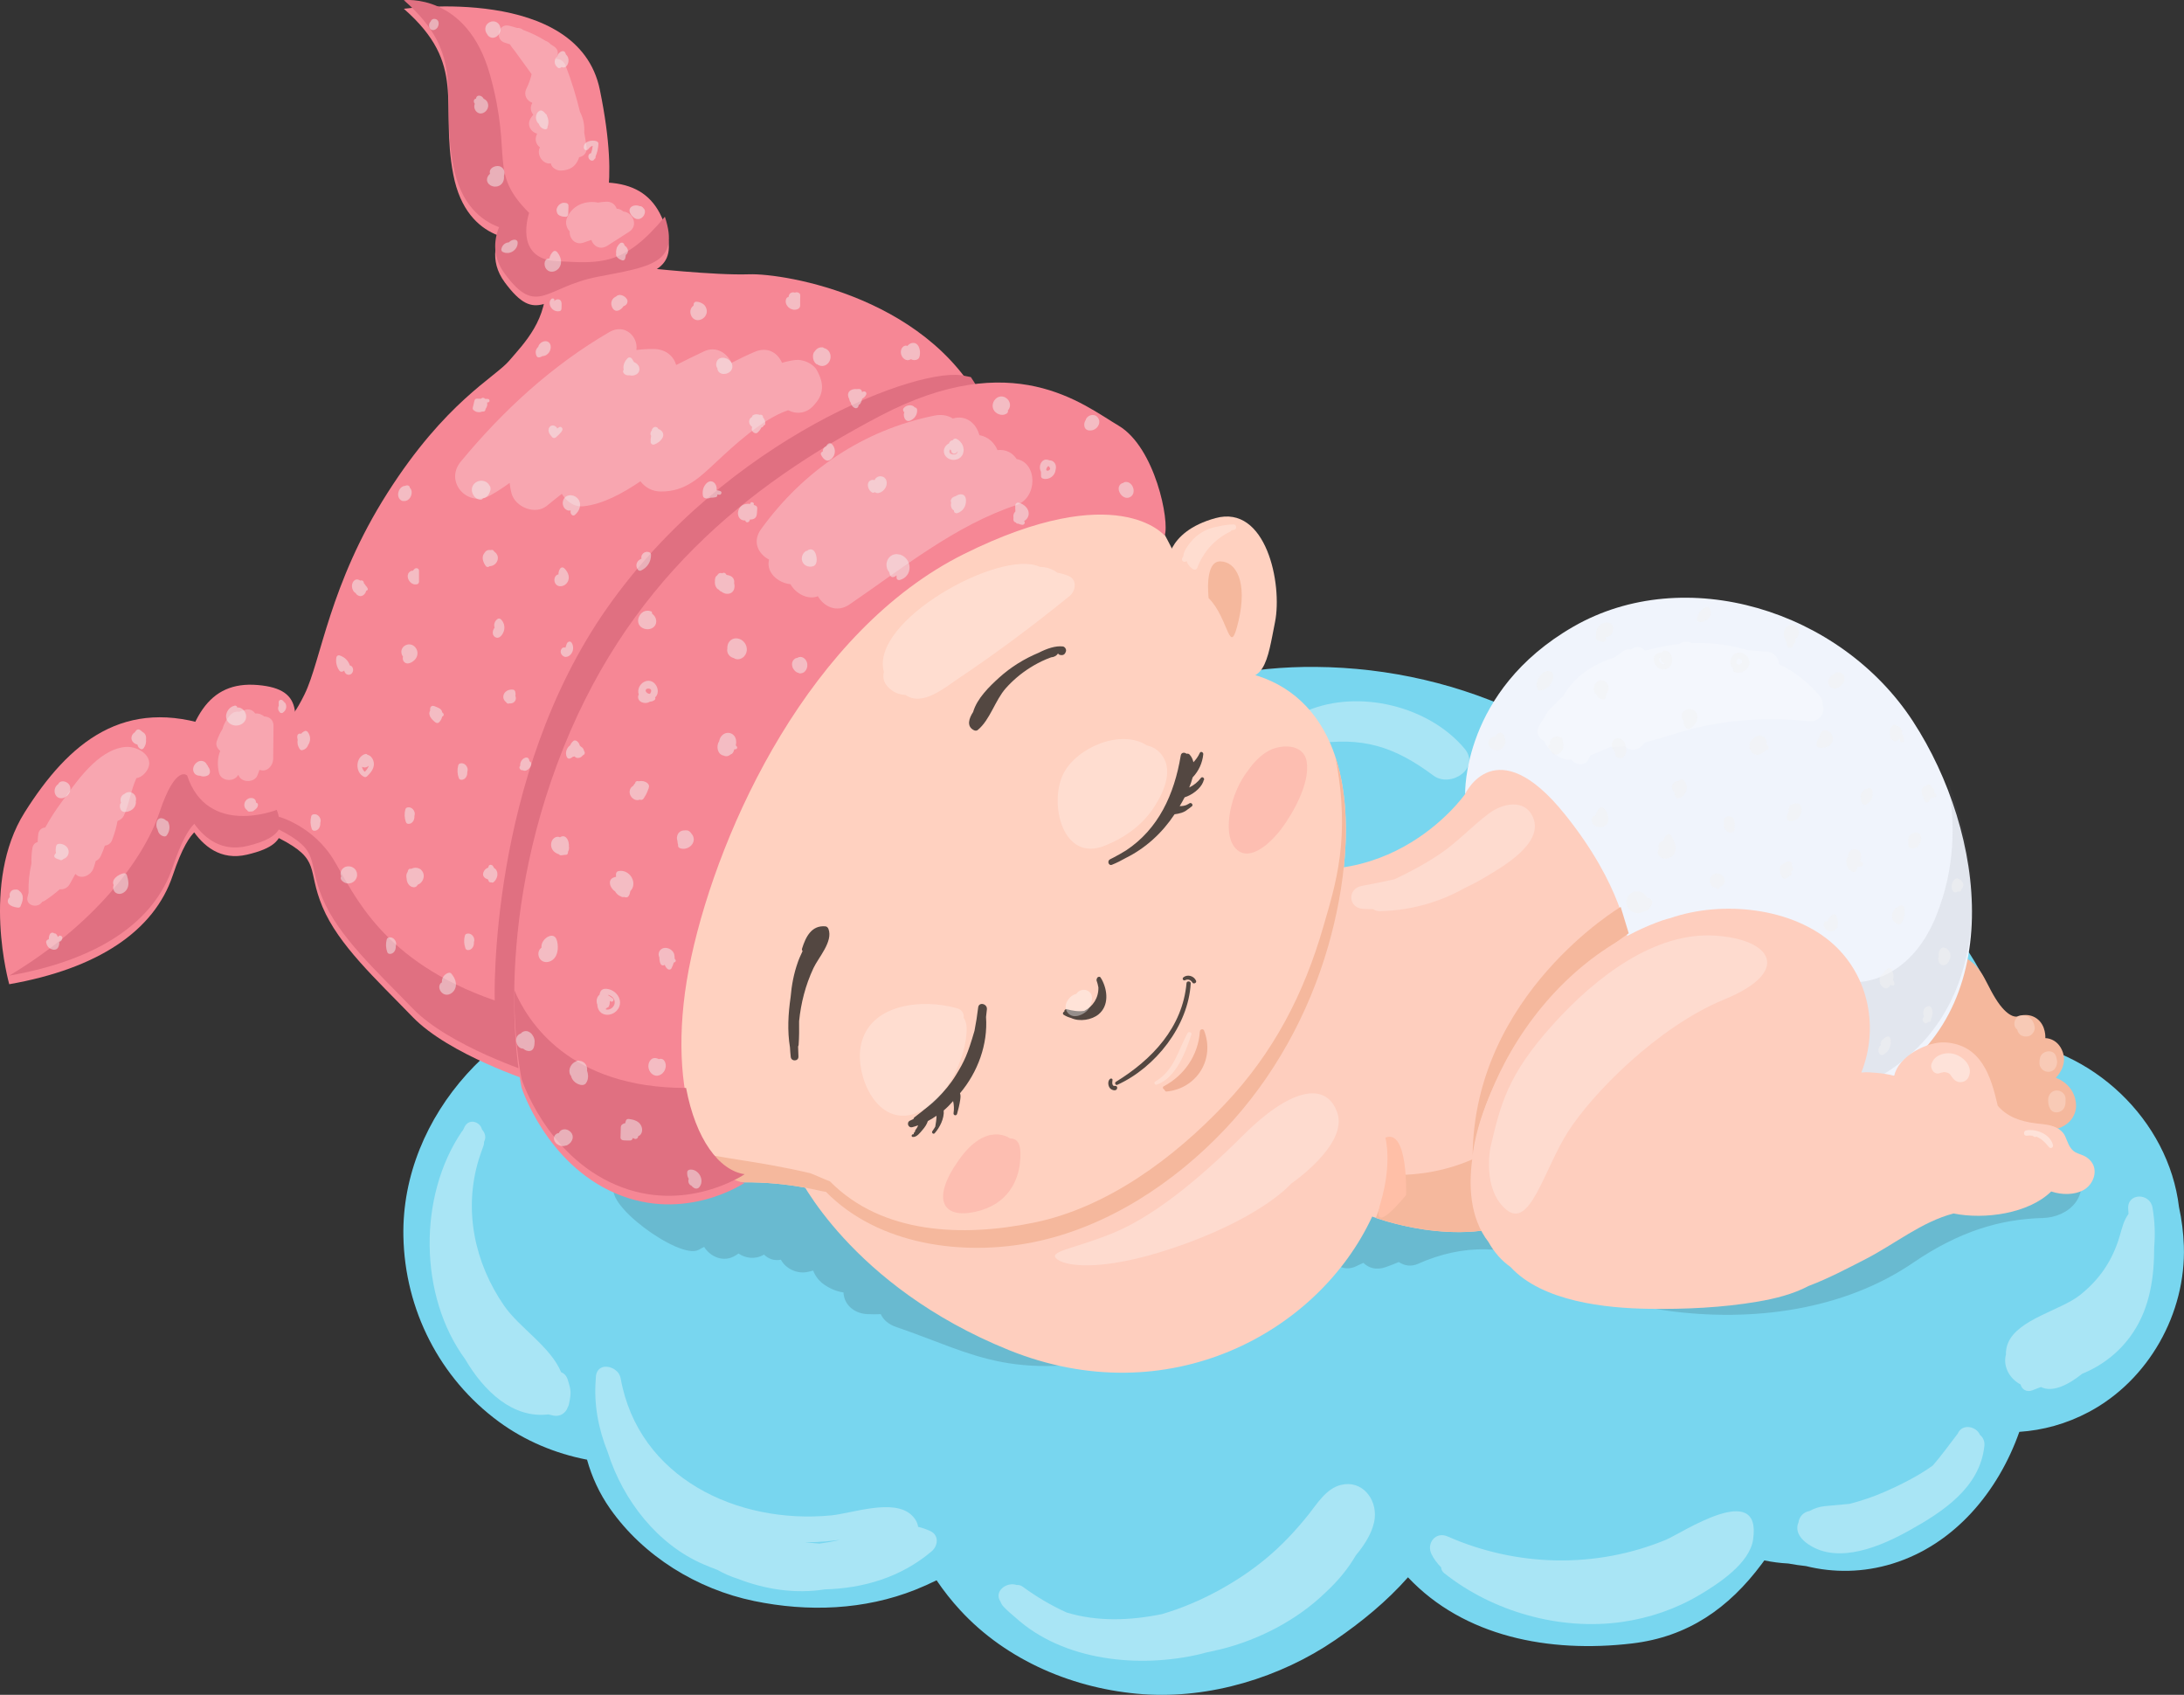 <?xml version="1.0" encoding="utf-8"?>
<!-- Generator: Adobe Illustrator 21.0.0, SVG Export Plug-In . SVG Version: 6.00 Build 0)  -->
<svg version="1.1" id="Layer_1" xmlns="http://www.w3.org/2000/svg" xmlns:xlink="http://www.w3.org/1999/xlink" x="0px" y="0px"
	 viewBox="0 0 756.51 587" style="enable-background:new 0 0 756.51 587;" xml:space="preserve">
<rect x="0" y="0" width="756.51" height="587" fill="#333333" stroke="none"/>
<style type="text/css">
	.st0{fill:#78D6EF;}
	.st1{opacity:0.36;fill:#FFFFFF;}
	.st2{opacity:0.15;fill:#171F24;}
	.st3{fill:#FECEBE;}
	.st4{fill:#FFD1C0;}
	.st5{fill:#F5B89D;}
	.st6{fill:#F68795;}
	.st7{fill:#534741;}
	.st8{fill:#F1B096;}
	.st9{opacity:0.26;fill:#FFFFFF;}
	.st10{opacity:0.39;fill:#FFFFFF;}
	.st11{opacity:0.56;fill:#FCAFA7;}
	.st12{fill:#E07081;}
	.st13{fill:#FFBFA7;}
	.st14{opacity:0.49;}
	.st15{fill:#F2F2F2;}
	.st16{fill:#F0F4FC;}
	.st17{opacity:0.1;fill:#676B6E;}
	.st18{opacity:0.41;fill:#FFFFFF;}
</style>
<g>
	<g>
		<g>
			<path class="st0" d="M139.73,428.18c0.49,25.43,12.58,49.18,33.08,64.23c8.96,6.58,19.53,11.03,30.53,13.14
				c1.65,5.93,4.27,11.67,7.99,16.97c11.57,16.5,30.21,27.92,49.89,31.98c18.64,3.85,38.11,3.16,55.9-3.92
				c2.51-1,4.93-2.09,7.3-3.26c2.47,3.67,5.22,7.14,8.15,10.32c16.19,17.64,39.78,27.46,63.41,29.14
				c23.1,1.64,47.51-5.76,66.52-18.77c9.17-6.28,17.85-13.38,25.21-21.72c19.38,20.57,48.83,26.3,77.6,22.91
				c19.34-2.28,33.49-12.18,44.96-27.57c0.29-0.39,0.58-0.79,0.87-1.19c2.73,0.56,5.51,0.93,8.31,1.07c2.04,0.38,4.07,0.68,6.1,0.89
				c9.62,2.39,19.95,2.26,29.99-0.84c21.48-6.63,36.63-24.96,43.93-45.65c8.14-0.54,16.27-2.73,24.08-6.88
				c20.7-11,33.7-34.18,32.91-57.53c-0.16-4.6-0.73-9.09-1.68-13.43c-3.6-30.16-30.04-55.32-60.77-58.03
				c-4.74-30.27-30.26-56.79-58.15-67.96c-15.19-6.08-32.64-7.87-49.07-5.49c-1.4-1.82-2.85-3.62-4.39-5.35
				c-14.15-15.88-33.16-26.82-53.41-33.09c-22.76-11.2-47.88-16.96-73.26-17.17c-44.29-0.38-86.55,17.42-111.83,52.14
				c-8.33-2.58-16.84-4.27-24.53-5.31c-22.19-3.02-44.04,3.21-63.73,13.28c-18.84,9.64-32.37,25.18-39.19,45.19
				c-0.82,2.4-1.51,4.84-2.11,7.31C174.09,348.77,138.92,386.15,139.73,428.18z"/>
			<path class="st1" d="M507.32,259.3c-12.38-14.82-36.72-20.67-54.57-13.14c-5.7,2.4-4.88,12.63,2.18,11.54
				c16.95-2.62,27.95,0.75,41.56,10.89C502.48,273.06,512.97,266.06,507.32,259.3z"/>
			<path class="st2" d="M719.35,403.78c-10.24-20.49-41.78-20.15-58.88-11.44c-10.15,5.17-0.35,19.78,9.7,14.77
				c5.75-2.87,12.29-3.69,18.58-2.44c1.09,0.22,4.01,1.03,6.92,2.1c-0.76,0.15-1.48,0.31-2.08,0.49c-4.13,1.23-8.21,2.62-12.27,4.06
				c-9.5,3.39-18.81,7.29-28.19,11c-19.36,7.66-39.22,14.9-60.27,15.53c-10.76,0.32-21.31-1.29-31.21-5.62
				c-8.45-3.7-16.12-8.87-24.8-12.08c-12.92-4.78-26.68-5.19-39.72-1.75c-2.24-2.64-5.89-3.86-9.51-1.62
				c-2.47-2.79-7.38-3.73-10.91-1.91c-2.35-2.49-6.02-3.48-9.59-0.91c-21.4,15.42-43.6,31.68-69.68,37.93
				c-25.69,6.16-52.09,2.25-76.98-5.48c-0.21-5.34-4.65-8.51-10.18-7.42c-0.82,0.18-1.64,0.32-2.46,0.43
				c-0.38-1.05-0.88-2.09-1.6-3.11c-1-1.41-3.18-3.44-4.81-4.11c-0.32-0.13-0.64-0.22-0.98-0.29c0.09-0.96,0.14-1.95,0.13-3.03
				c-0.04-5.08-4.91-7.77-9.36-7.14c-0.43-3.39-3.08-6.54-6.38-7.17c-0.68-1.14-1.64-2.11-2.79-2.81c-0.6-2.71-2.73-5.06-5.39-5.98
				c-1.68-2.27-4.65-3.77-7.68-3.39c-1.56-3.46-6.28-5.84-10.26-3.58c-8.56,4.87-17.03,9.84-25.44,14.98
				c-3.19,1.95-21.93-6.05-20.03-3.47c-5.59,5.85,22.13,26.08,28.68,22.59c0.66-0.35,1.33-0.71,1.99-1.06
				c2.12,3.44,6.83,5.58,10.91,2.95c0.34-0.22,0.67-0.43,1.01-0.65c2.38,1.62,5.61,2.14,8.6,0.49l0.22-0.12
				c1.5,1.46,3.53,2.25,5.85,1.77c1.69,3.14,5.71,5.12,9.55,4.17c0.54-0.13,1.09-0.27,1.63-0.4c0.72,1.94,2.13,3.7,3.8,4.84
				c2.28,1.56,4.46,2.42,6.7,2.72c0.16,4.09,3.48,7.24,8.14,7.51c1.66,0.1,3.23,0.08,4.77,0.02c0.94,2.03,2.74,3.55,5.31,4.43
				c28.21,9.64,40.67,20.09,87.8,8.28c23.31-5.84,44.2-17.22,63.79-30.75c1.86,1.96,4.57,2.9,7.64,1.51c0.9-0.4,1.77-0.82,2.62-1.25
				c1.83,1.79,4.49,2.62,7.65,1.52c1.6-0.55,3.13-1.16,4.63-1.8c1.88,1.26,4.23,1.71,6.62,0.64c15.56-6.95,31.2-6.77,46.55,0.79
				c13.11,6.46,24.86,13.38,39.63,15.41c29.64,4.08,61.26-0.13,85.37-16.59c16.13-11.01,30.38-15.1,44.82-15.49
				C716.69,421.63,724.55,414.19,719.35,403.78z"/>
			<path class="st1" d="M322.36,530.33c-1.48-0.71-2.92-1.18-4.34-1.53c-0.18-1.36-0.86-2.73-2.29-4.08
				c-6.22-5.85-20.59-0.57-27.86,0.13c-32.4,3.11-66.69-12.91-72.88-47.47c-0.03-0.14-0.08-0.27-0.11-0.41
				c-0.02-0.08-0.04-0.16-0.07-0.24c-0.03-0.09-0.07-0.18-0.1-0.26c-0.28-0.72-0.7-1.29-1.23-1.7c-0.09-0.08-0.18-0.14-0.27-0.22
				c-0.33-0.29-0.7-0.53-1.1-0.69c-2.36-1.1-5.33-0.55-5.69,2.81c-0.04,0.39-0.04,0.77-0.07,1.16c-0.01,0-0.01,0-0.01,0
				c0,0.03,0,0.05,0.01,0.08c-0.67,8.42,0.89,16.92,4.15,25c5.36,16.95,17.45,32.16,33.25,38.91c1.57,0.67,3.17,1.31,4.8,1.92
				c2.19,1.25,4.47,2.25,6.83,3c9.83,3.82,20.23,5.33,30.32,3.73c13.4-0.36,26.4-4.18,37.04-13.2
				C324.9,535.43,325.35,531.78,322.36,530.33z M286.32,533.84c1.53-0.14,3.06-0.32,4.59-0.51c-2.35,0.55-4.71,0.97-7.07,1.29
				c-1.48-0.13-3.01-0.24-4.59-0.41c-0.1-0.01-0.19-0.03-0.29-0.04C281.4,534.16,283.86,534.06,286.32,533.84z"/>
			<path class="st1" d="M196.63,477.77c-0.42-1.32-1.26-2.13-2.26-2.53c-3.73-8.91-14.44-15.33-19.76-23.03
				c-10.33-14.98-14.05-33.25-8.8-50.55c0.49-1.54,1.01-3.07,1.58-4.58c0.22-0.57,0.3-1.12,0.29-1.64c0.82-1.52,0.34-3.1-0.73-4.25
				c-0.58-2.65-4.44-4-6.01-0.94c-0.15,0.3-0.29,0.61-0.44,0.91c-0.17,0.24-0.31,0.5-0.47,0.75c-0.01-0.01-0.02-0.02-0.04-0.03
				c-15.2,22.41-14.95,56.96,1.15,78.89c6.47,11.05,16.48,20.58,28.82,19.1c0.59,0.14,1.17,0.3,1.77,0.42
				c2.26,0.45,4.26-0.88,4.93-2.88c0.19-0.34,0.34-0.69,0.42-1.08C197.89,482.36,197.86,481.64,196.63,477.77z"/>
			<path class="st1" d="M464.48,514.29c-5.14,1.26-8.26,6.55-11.27,10.32c-4.45,5.55-9.23,10.65-14.71,15.2
				c-9.37,7.79-22.4,15.26-36.01,19.22c-11.1,2.29-22.53,2.65-33.04-0.56c-5.32-2.42-10.41-5.41-15.15-8.9
				c-0.7-0.52-1.45-0.69-2.16-0.63c-3.49-1.19-8,2.23-5.57,5.8c0.21,0.61,0.56,1.21,1.1,1.77c1.31,1.36,2.69,2.58,4.09,3.73
				c16.64,15.09,42.9,17.63,64.06,12.63c0.62-0.15,1.22-0.34,1.83-0.5c1.28-0.26,2.56-0.53,3.84-0.85c0.04-0.01,0.08-0.02,0.11-0.03
				c0.33-0.08,0.66-0.13,0.99-0.21c13.2-3.24,26.58-10.03,36.6-19.78c4.15-3.83,7.73-8.11,10.44-12.79
				c3.46-4.16,6.13-8.62,6.57-12.97C476.87,518.99,471.72,512.52,464.48,514.29z"/>
			<path class="st1" d="M577.06,533.29c-24.26,10.03-51.69,9.4-75.62-1.15c-4.16-1.84-7.46,2.38-5.56,6.18
				c0.83,1.67,1.97,3.17,3.31,4.53c0.03,0.72,0.35,1.43,1.06,2c16.86,13.41,40.18,19.95,61.55,16.91c9.52-1.35,18.69-4.48,26.96-9.4
				c6.5-3.87,17.23-10.85,18.48-19.08C610.42,512.23,582.38,531.09,577.06,533.29z"/>
			<path class="st1" d="M685.82,496.95c-1.16-2.94-6.11-4.03-7.65-0.5c-0.01,0.02-0.02,0.04-0.03,0.07c-3,3.86-5.66,7.66-8.66,11.07
				c-5.65,4.1-12.91,7.46-16.72,9.12c-3.96,1.73-7.98,3.08-12.09,4.14c-2.81,0.28-5.66,0.5-8.58,0.79c-1.89,0.19-3.73,0.8-5.3,1.69
				c-2.08,0.3-3.58,2.03-3.81,3.9c-1,2.34-0.31,5.08,3.36,7.6c10.5,7.19,25.46,0.57,35.07-4.79c11.66-6.5,24.41-14.83,25.95-29.23
				C687.55,499.12,686.86,497.79,685.82,496.95z"/>
			<path class="st1" d="M745.6,418.23c-0.89-5.19-8.81-5.12-8.42,0.44c0.04,0.58,0.07,1.16,0.11,1.74c-1.68,2.4-2.13,4.53-3.08,7.77
				c-2.47,8.36-6.89,14.92-13.76,20.38c-6.62,5.26-21.4,8.29-24.89,16.57c-0.56,1.32-0.78,2.69-0.72,4.04
				c-0.04,0.16-0.09,0.29-0.13,0.46c-0.8,4.08,1.66,8.04,5.18,9.86c0.44,1.61,1.93,2.82,4.05,2.06c1.01-0.36,2.01-0.76,3-1.16
				c4.17,2.04,9.68-0.9,14.29-4.58c7.06-2.89,13.22-7.65,17.66-14.33c5.88-8.86,7.31-19.22,7.3-29.61
				C746.57,427.48,746.4,422.93,745.6,418.23z"/>
		</g>
	</g>
	<g>
		<path class="st3" d="M276.29,406.71c0,0,18.15,38.63,73.17,60.88c55.02,22.24,107.12-5.85,125.85-46.24
			c0,0,29.85,11.71,53.27,0.59C552,410.8,576,312.46,576,312.46l-55.02-67.32L507.51,275c0,0-29.27,42.15-81.95,19.32
			C372.88,271.49,276.29,406.71,276.29,406.71z"/>
		<path class="st4" d="M460.81,257.51c-5.72-13.28-16.2-21.92-30.04-24.69c-0.94-1.07-1.85-2.17-2.71-3.34
			c-6.23-8.48-11.15-17.89-15.9-27.25c-9.97-19.62-19.42-39.84-36.29-54.67c-21.03-18.47-48.06,8.42-74.99,4.51
			c-16.98-2.46-36.24-33.83-51.98-27.71c-1.68,0.25-3.33,0.53-4.93,0.81c-11.73,2.06-22.8,5.55-33.54,10.7
			c-22.43,10.74-41.17,27.35-55.24,47.8c-13.37,19.43-22.99,42.28-26.65,65.65c-0.71,4.55-1.18,9.07-1.35,13.58
			c-0.98,1.47-1.66,3.16-1.89,5.03c-2.73,22.45,4.58,42.03,13.85,62.11c8.01,17.34,53.23,48.27,67.48,61.44
			c31.36,28.97,39.11,11.99,77.93,21.04c0.53,0.12,1.04,0.21,1.56,0.28c18.16,18.47,47.6,22.4,72.12,17.36
			c25.32-5.2,48.45-20.43,66.05-39.03c16.86-17.82,29.01-39.93,35.78-63.46C466.16,306.55,469.77,278.33,460.81,257.51z"/>
		<path class="st5" d="M462.59,262.32c5.37,27.92,0.05,43.86-4.18,58.53c-6.77,23.53-17.33,43.8-34.19,61.63
			c-17.6,18.6-40.68,35.75-66,40.95c-24.52,5.04-52.61,4.15-70.77-14.31c-0.51-0.07-6.23-2.66-6.76-2.78
			c-38.82-9.04-45.88-1.78-77.24-30.75c-14.25-13.17-59.48-44.1-67.48-61.44c-4.25-9.21-8.07-18.32-10.72-27.64
			c1.67,15.08,7.28,29.18,13.9,43.54c8,17.34,53.23,48.27,67.48,61.44c31.36,28.97,39.11,11.99,77.93,21.04
			c0.53,0.12,1.04,0.21,1.56,0.28c18.16,18.47,47.6,22.4,72.12,17.36c25.32-5.2,48.45-20.43,66.05-39.03
			c16.86-17.82,29.01-39.93,35.78-63.46C465.7,308.14,469.19,282.53,462.59,262.32z"/>
		<path class="st4" d="M404.34,196.13c0,0-0.88-11.85,16.68-16.68c17.56-4.83,23.27,22.83,20.63,36
			c-2.63,13.17-3.51,23.71-16.68,17.12C411.8,225.98,404.34,196.13,404.34,196.13z"/>
		<path class="st6" d="M342.39,144.67c-18.07-41.66-70.86-50.09-82.9-49.67c-12.04,0.42-36.2-2.27-36.2-2.27s-35.54-9.71-34.34,4.02
			c1.19,13.72-7.6,22.34-12.57,28.18c-4.97,5.84-22.04,14.18-42.19,45.83c-20.15,31.66-22.9,57.89-28.7,69.72
			c-5.79,11.83-7.11,7.84-7.11,7.84s-13.11,1.42-16.53,10.63c-3.42,9.21,0.23,23.85,14.9,31.4c14.67,7.55,9.39,10.48,14.95,23.73
			c5.56,13.25,18.64,25.1,31.25,38.17c12.62,13.07,41.33,22.34,41.33,22.34l26.96-61.28l56.72-107.53
			C267.97,205.79,360.47,186.34,342.39,144.67z"/>
		<path class="st6" d="M70.75,287c0,0-4.46-3.05-10.92,16.21c-6.46,19.27-25.97,32.29-56.63,37.67c0,0-10-35.17,5.34-59.52
			s34.54-40.29,65.48-29.5C104.95,262.66,91.14,284.79,70.75,287z"/>
		<path class="st6" d="M182.16,83.05c0,0-20.39,2.21-25.15-22.62c-4.75-24.83,5.02-37.97-17.12-57.39c0,0,60.4-8.31,67.88,28.01
			c7.47,36.33-0.09,45.4-0.09,45.4S209.03,91.64,182.16,83.05z"/>
		<path class="st6" d="M61.21,275.06c0,0,5.98,25.29,24.37,20.94c18.39-4.35,9.71-11.07,13.64-29.18
			c3.93-18.11,7.02-28.15-9.98-29.57C72.23,235.82,64.8,248.44,61.21,275.06z"/>
		<path class="st6" d="M184.51,67.13c0,0-20.9,15.44-9.68,30.64c11.23,15.2,14,4.57,32.19,1.07c18.2-3.5,28.64-4.61,23.27-20.8
			C224.93,61.86,210.41,59.98,184.51,67.13z"/>
		<g>
			<path class="st7" d="M341.55,352.22c0.11-0.89,0.21-1.78,0.3-2.66c0.18-1.94-2.78-2.65-3.02-0.66c-0.33,2.73-0.75,5.45-1.28,8.12
				c-2.38,8.17-3.48,10.5-6.44,15.34c-3.79,6.2-8.64,10.23-14.33,14.58c-0.22,0.16-0.33,0.39-0.36,0.63
				c-0.38,0.17-0.74,0.36-1.13,0.52c-1.44,0.58-0.74,2.71,0.76,2.29c0.67-0.18,1.31-0.39,1.94-0.62c-0.01,0.07-0.03,0.15-0.04,0.22
				c-0.22,0.49-0.5,0.96-0.86,1.4c-0.13,0.16-0.16,0.36-0.12,0.54c-0.1,0.1-0.19,0.22-0.3,0.31c-0.19,0.17-0.21,0.38-0.15,0.57
				c-0.1,0.03-0.2,0.07-0.3,0.07c-0.51,0-0.6,0.86-0.08,0.91c1.42,0.15,2.61-1.51,3.43-2.47c0.78-0.89,1.48-1.91,1.83-3.04
				c1.07-0.54,2.05-1.18,3.01-1.85c-0.02,1.28-0.22,2.52-0.44,3.79c-0.3,0.53-0.63,1.05-1,1.55c-0.4,0.54,0.33,1.24,0.8,0.72
				c1.73-1.94,3.36-5.11,3.12-7.87c1.18-1,2.25-2.1,3.26-3.26c0.31,1.38,0.37,2.77,0.15,4.19c-0.12,0.79,0.99,1.03,1.21,0.27
				c0.46-1.58,0.84-3.19,1.09-4.83c0.12-0.82,0.21-1.6-0.06-2.34C338.69,371.33,342.22,361.74,341.55,352.22z"/>
			<path class="st7" d="M415.99,269.42c-1.11,1.49-2.47,2.54-4.06,3.33c0.48-1.16,0.89-2.34,1.18-3.49c2.1-2.22,3.39-4.99,3.69-8.04
				c0.07-0.67-0.88-1.17-1.21-0.44c-0.57,1.27-1.34,2.27-2.2,3.22c-0.22-0.98-0.62-1.88-1.3-2.63c-0.32-0.35-0.72-0.41-1.1-0.31
				c-0.66-0.57-1.81-0.51-1.99,0.6c-2.23,13.52-7.75,25.47-18.94,32.87c-1.45,0.9-2.95,1.75-4.49,2.55c0,0,0,0-0.01,0
				c-0.34,0.17-0.66,0.35-1.01,0.51c-1.15,0.53-0.59,2.41,0.64,1.91c1.65-0.67,3.21-1.46,4.72-2.32c6.9-3.41,12.67-8.69,16.94-15.16
				c1.63-0.22,3.27-0.58,4.51-1.66c0.44-0.28,0.86-0.6,1.27-0.94c0.03-0.02,0.07-0.04,0.11-0.07c0,0,0-0.01-0.01-0.01
				c0.04-0.04,0.09-0.06,0.14-0.1c0.58-0.5-0.25-1.45-0.87-1.01c-0.26,0.19-0.53,0.31-0.79,0.44c-0.09,0.02-0.17,0.07-0.25,0.14
				c-0.75,0.3-1.51,0.38-2.33,0.39c0.55-0.93,1.14-1.96,1.71-3.05c2.64-0.84,5.51-2.98,6.46-5.41c0.04-0.11,0.05-0.22,0.05-0.32
				c0.04-0.04,0.07-0.09,0.11-0.13C417.44,269.63,416.51,268.77,415.99,269.42z"/>
			<path class="st7" d="M286.97,321.74c-0.15-0.41-0.53-0.85-1-0.9c-4.83-0.47-6.86,3.58-8.15,7.7c-0.11,0.35,0,0.63,0.19,0.84
				c-0.2,0.4-0.37,0.83-0.56,1.24c-0.18,0.36-0.34,0.73-0.5,1.11c-0.13,0.32-0.26,0.64-0.39,0.97c-0.07,0.21-0.15,0.41-0.22,0.62
				c-1.35,3.78-2.14,7.88-2.48,12.03c-0.84,5.8-1.18,11.6-0.22,17.44c0.06,1.08,0.14,2.16,0.26,3.25c0.18,1.7,2.77,1.59,2.67-0.14
				c-0.07-1.16-0.1-2.32-0.12-3.47c0.09-0.15,0.16-0.32,0.18-0.54c0.21-2.75,0.2-5.48,0.17-8.22c0.64-6.28,2.18-12.39,4.96-18.35
				C283.5,331.59,288.62,326.11,286.97,321.74z"/>
			<path class="st7" d="M368.14,223.89c-2.51-0.28-5.47,0.71-8.32,2.17c-5.03,2.09-9.7,4.98-13.75,8.65
				c-3.33,3.02-7.66,7.21-8.99,11.88c-1.37,2.06-2.46,4.99,0.31,6.33c0.37,0.18,0.92,0.21,1.26-0.07c4.32-3.54,5.99-10.26,9.76-14.5
				c2.45-2.75,5.26-5.12,8.37-7.08c1.76-1.11,3.61-2.1,5.53-2.91c0.59-0.23,1.17-0.46,1.76-0.69c1.12-0.09,1.91-0.57,2.42-1.34
				c0.16,0.27,0.42,0.47,0.81,0.52c0.07,0.01,0.14,0.02,0.21,0.03c0.79,0.1,1.38-0.28,1.63-1.04c0.03-0.09,0.06-0.17,0.09-0.26
				C369.45,224.91,368.86,223.97,368.14,223.89z"/>
			<path class="st7" d="M381.67,339.29C381.67,339.28,381.67,339.28,381.67,339.29L381.67,339.29c-0.03-0.07-0.06-0.13-0.09-0.19
				c-0.05-0.09-0.11-0.15-0.17-0.2c-0.01-0.03-0.02-0.05-0.03-0.08c-0.01,0-0.01,0.01-0.02,0.01c-0.03-0.06-0.04-0.13-0.07-0.18
				c-0.33-0.68-1.33-0.27-1.37,0.38c-0.11,0.17-0.16,0.38-0.07,0.62c0.25,0.66,0.47,1.47,0.62,2.34c0.09,3.54-1.83,6.58-4.91,8.12
				c-1.98,0.3-4.05-0.04-6.02-0.57c-0.53-0.14-0.95,0.37-0.89,0.86c-0.45,0.07-0.68,0.76-0.18,1.08c0.8,0.5,1.65,0.85,2.51,1.08
				c2.96,1.41,7.19,0.69,9.56-1.26C384.17,348.3,383.68,343.06,381.67,339.29z"/>
			<path class="st7" d="M411,340.47c-1.37,15.37-11.91,26.5-24.48,34.22c-0.55,0.34-0.11,1.31,0.5,1.03
				c13.2-5.97,24.64-20.43,25.43-35.14C412.5,339.77,411.07,339.64,411,340.47z"/>
			<path class="st7" d="M414.3,339.67c-0.71-1.65-2.94-2.34-4.38-1.18c-0.59,0.48-0.03,1.33,0.64,0.98
				c0.95-0.49,1.97-0.05,2.46,0.82C413.43,340.97,414.62,340.41,414.3,339.67z"/>
			<path class="st7" d="M386.37,376.1c-0.53,0-0.79,0.09-1.01-0.52c-0.19-0.51-0.02-1.06,0-1.59c0.01-0.48-0.58-0.56-0.87-0.31
				c-0.89,0.79-0.71,2.46,0.06,3.29c0.58,0.63,2.28,1.13,2.43-0.15C387.03,376.42,386.78,376.1,386.37,376.1z"/>
			<path class="st8" d="M417.1,356.98c-0.32-0.84-1.42-0.55-1.48,0.28c-0.57,8.14-5.31,15.14-12.48,18.95
				c-0.58,0.31-0.29,1.01,0.21,1.16c0.06,0.37,0.36,0.71,0.78,0.67C414.59,376.99,420.9,366.84,417.1,356.98z"/>
			<path class="st9" d="M333.81,352.46c0.15-1.32-0.51-2.74-2.22-3.23c-11.96-3.44-30.68-1.74-33.45,13.13
				c-1.83,9.85,5.04,26.73,17.54,23.7c11.12-2.7,19.38-19.5,19.15-30.07C334.8,354.63,334.42,353.46,333.81,352.46z"/>
			<path class="st10" d="M377.35,343.55c-0.78-0.7-1.85-0.9-2.84-0.59c-0.74,0.22-1.28,0.67-1.71,1.28l0,0
				c-1.46,0.3-2.64,1.5-3.29,2.82c-1.04,2.13,0.14,4.68,2.59,4.88c1.53,0.12,3.43-0.83,4.48-1.91c0.6-0.61,1.05-1.38,1.26-2.21
				c0.01-0.06,0.01-0.12,0.02-0.18c0.18-0.42,0.32-0.86,0.37-1.32C378.35,345.25,378.18,344.29,377.35,343.55z"/>
			<path class="st9" d="M401.72,260.63c-1.24-1.31-2.79-2.09-4.49-2.48c-8.98-5.77-24.23,0.7-28.85,9.76
				c-5.16,10.11-0.41,31.04,14.44,24.94c7.2-2.96,13.18-7.27,17.33-13.92C403.43,273.7,406.74,265.94,401.72,260.63z"/>
			<path class="st11" d="M452.61,263.73c-1.08-6.34-9.19-6.09-13.59-3.46c-2.6,1.55-4.78,3.83-6.6,6.42
				c-2.1,2.69-3.71,5.82-4.81,8.81c-1.8,4.9-3.75,14.73,0.86,18.8c5.01,4.42,12.44-3.34,15.23-7.03
				C447.95,281.64,453.88,271.13,452.61,263.73z"/>
		</g>
		<path class="st5" d="M528.39,389.24c-21.47,20.67-47.71,17.49-47.71,17.49c-0.51,5.6-2.65,11.52-4.12,15.06
			c5.87,2.04,31.43,9.91,52.02,0.13c3.4-1.62,6.82-5.09,10.17-9.82C539.92,393.98,538.34,379.66,528.39,389.24z"/>
		<path class="st9" d="M447.29,409.91c0,0,19.88-13.52,15.9-24.65c-3.98-11.13-16.7-7.95-32.6,7.95
			c-15.9,15.9-31.41,28.23-44.93,33.79c-13.52,5.57-23.06,6.36-19.48,9.14c3.58,2.78,17.89,4.37,44.93-5.57
			S447.29,409.91,447.29,409.91z"/>
		<path class="st5" d="M418.66,207.15c0,0-1.59-12.72,3.98-12.72s9.54,7.16,6.36,20.67C425.82,228.61,425.82,214.3,418.66,207.15z"
			/>
		<path class="st12" d="M211.24,310.35l56.72-107.53c0,0,13.54-2.85,29.24-8.7c20.36-21.31,41.46-45.88,42.76-57.39
			c-1.14-2.13-2.35-4.18-3.67-6.12c-0.58-0.18-1.22-0.21-1.92-0.39c-15.11-3.98-82.7,21.47-124.05,80.31S171.36,346.5,171.36,346.5
			c-38.96-13.52-48.51-36.58-55.66-48.51c-7.16-11.93-19.08-15.11-19.08-15.11l-0.87,3.92c0.34,0.19,0.66,0.4,1.01,0.58
			c14.67,7.55,9.39,10.48,14.95,23.73c5.56,13.25,18.64,25.1,31.25,38.17c12.62,13.07,41.33,22.34,41.33,22.34L211.24,310.35z"/>
		<path class="st6" d="M257.94,409.65c0,0-20.59,14.02-44.7,3.67s-32.55-36.56-32.55-36.56S169.72,327.26,193,264.61
			s65.88-96.44,111.9-120.59c46.01-24.14,70-4.05,82.6,3.43c12.6,7.48,17.74,33.15,15.91,38.06c0,0-16.32-20.04-69.46,6.35
			s-84.68,94.35-94.51,139.63C229.61,376.77,242.67,407.48,257.94,409.65z"/>
		<path class="st12" d="M95.82,280.5c0,0-23.86,9.54-31.01-11.93c0,0-3.98-3.98-9.54,12.72c-5.57,16.7-23.02,39.26-52.06,56.61
			c30.66-5.39,50.17-18.41,56.63-37.67c3-8.94,5.56-13.05,7.45-14.91c3.83,5.3,9.71,9.73,18.3,7.7c7.07-1.67,10.13-3.7,11.45-6.58
			C96.88,284.08,96.53,281.91,95.82,280.5z"/>
		<path class="st12" d="M237.65,376.8c-40.35,0.04-54.87-22.87-59.53-33.96c-0.01,19.22,2.57,30.94,2.57,30.94
			s8.44,26.2,32.55,36.56s44.7-3.66,44.7-3.66C249.08,405.41,240.98,394.53,237.65,376.8z"/>
		<path class="st12" d="M157.02,57.45c2.59,13.52,9.81,19.01,15.85,21.22c-1.94,4.88-2.17,10.52,1.97,16.12
			c11.23,15.2,14,4.57,32.19,1.07c18.2-3.5,28.64-4.61,23.27-20.8c-14.22,17.21-22.36,16.18-37.47,15.39
			c-15.11-0.8-9.54-16.7-9.54-16.7c-14.31-14.31-5.57-19.08-13.52-47.71c-7.95-28.63-29.88-25.98-29.88-25.98
			C162.04,19.47,152.26,32.62,157.02,57.45z"/>
		<path class="st13" d="M479.89,394.01c0,0,2.39,8.75-1.59,22.26c-3.98,13.52,8.75-2.39,8.75-2.39S487.84,390.83,479.89,394.01z"/>
		<path class="st11" d="M349.86,394.29c0,0-8.06-6.19-17.73,7.45c-9.67,13.64-5.7,20.53,5.83,17.93
			c11.53-2.6,14.69-11.14,15.32-16.81C353.91,397.19,353.06,394.28,349.86,394.29z"/>
		<path class="st9" d="M283.47,129.25l-0.42-0.83c-1.24-2.45-4.77-4.01-7.41-3.75c-1.59,0.16-3.18,0.53-4.76,0.99
			c-1.51-3.46-4.97-5.75-9.55-3.77c-2.7,1.16-5.33,2.43-7.9,3.77c-1.72-3.5-5.42-5.91-9.59-3.96c-3.24,1.52-6.44,3.1-9.62,4.72
			c-0.88-3.03-3.53-5.5-7.8-5.55c-2.07-0.02-4.06,0.11-5.99,0.35c0.7-4.61-4.02-9.31-9.32-6.23c-19.86,11.53-36.9,27.21-51.49,44.87
			c-5.8,7.03,2.36,16.02,10.11,11.77c2.33-1.28,4.6-2.77,6.81-4.39c0.12,1.22,0.33,2.46,0.68,3.72c1.3,4.68,8.2,7.5,12.18,4.23
			c1.71-1.41,3.45-2.78,5.2-4.15c1.6,2.6,4.27,4.66,7.54,4.3c6.79-0.76,13.52-4.48,19.71-8.65c1.54,2.07,4.03,3.52,7,3.54
			c8.55,0.08,13.39-4.76,19.31-10.28c5.74-5.35,16.01-14.99,24.85-17.86c2.91,1.46,6.49,1.26,9.19-2.07
			c0.17-0.21,0.34-0.42,0.51-0.62C285.28,136.25,285.24,132.75,283.47,129.25z"/>
		<path class="st9" d="M352.14,158.98c-1.33-2.07-3.6-3.43-6.64-3.09c-1.03-2.57-3.31-4.69-6.26-5.18c-1.03-3.96-4.51-7.14-9.2-5.76
			c-1.65-1.06-3.81-1.53-6.37-1.01c-24.7,5.02-45.36,19.02-60.06,39.35c-3.15,4.36-0.93,8.58,2.78,10.52
			c-1.11,4.38,2.96,8.04,7.43,8.53c1.79,3.26,6.03,5.53,9.48,4.16c2.12,3.63,6.56,5.83,10.88,2.89
			c18.32-12.47,36.56-27.39,57.82-34.45C359.48,172.45,359.46,160.32,352.14,158.98z"/>
		<path class="st9" d="M43.37,258.71c-9.6,0.94-17.07,12.35-22.17,19.27c-2.07,2.8-3.91,5.68-5.52,8.62
			c-1.19,0.1-2.24,0.81-2.44,2.41c-0.12,0.91-0.17,1.78-0.2,2.64c-0.89,0.23-1.63,0.9-1.83,2.19c-0.29,1.82-0.37,3.52-0.31,5.2
			c-0.72,3.19-1.11,6.48-1.01,9.96c0,0.05,0.02,0.09,0.02,0.14c-0.11,0.45-0.2,0.89-0.34,1.36c-0.92,3.17,3.55,4.31,5.05,1.83
			c0.34-0.1,0.67-0.23,0.98-0.44c1.85-1.21,3.52-2.51,5.1-3.9c1.31,0.13,2.68-0.39,3.51-1.89c0.64-1.15,1.28-2.3,1.91-3.44
			c1.87,2.18,5.4,0.53,6.25-1.9c0.31-0.89,0.57-1.74,0.79-2.57c0.72-0.3,1.34-0.85,1.74-1.7c0.56-1.22,1.02-2.41,1.41-3.59
			c1.08-0.17,2.06-0.77,2.5-1.91c0.9-2.34,1.51-4.49,1.9-6.66c0.94-0.32,1.77-0.94,2.17-1.8c1.99-4.36,2.44-8.87,4.37-13.02
			c0.99-0.16,1.99-0.68,2.87-1.66C54.71,262.76,48.26,258.24,43.37,258.71z"/>
		<path class="st9" d="M91.47,248.13c-0.8-0.75-1.97-1.13-3.09-1.03c-0.71-1.17-2.28-1.8-3.77-1.13c-0.54,0.03-1.08,0.19-1.6,0.51
			c-0.03,0.02-0.06,0.04-0.09,0.06c-1.04-0.22-2.18,0.07-3.14,1.09c-1.35,1.45-2.25,3.1-2.73,4.86c-0.8,1.31-1.46,2.72-1.98,4.26
			c-0.43,1.26,0.2,2.51,1.21,3.32c-0.95,2.35-1.05,4.97-0.41,7.61c0.72,2.99,5.31,3.28,6.66,0.66c0.09,0.17,0.18,0.34,0.26,0.51
			c1.21,2.35,5.44,2.16,6.39-0.33c0.24-0.63,0.48-1.26,0.72-1.9c0.08,0.03,0.17,0.05,0.25,0.08c2.43,0.77,4.45-1.61,4.47-3.79
			c0.04-3.82,0.08-7.64,0.12-11.47C94.77,249.22,93.17,248.16,91.47,248.13z"/>
		<path class="st9" d="M203.19,51.02c-0.22-1.73-0.53-3.43-0.82-5.14c0.06-1.11,0.02-2.26-0.19-3.45c-0.22-1.27-0.7-2.53-1.31-3.78
			c-1.3-5.39-2.93-10.69-4.96-15.96c-0.63-1.65-2.02-2.36-3.39-2.28c0.93-1.28,1.08-3.08-0.42-4.18c-0.48-0.35-0.97-0.64-1.46-0.97
			c-0.43-0.5-0.96-0.88-1.62-1.09c-2.48-1.54-5.03-2.8-7.75-3.78c-0.7-0.55-1.48-0.77-2.24-0.72c-0.9-0.27-1.77-0.56-2.71-0.77
			c-3.83-0.89-5.07,4.95-1.31,5.93c0.56,0.15,1.07,0.33,1.6,0.5c0.47,0.77,0.99,1.46,1.55,2.1c0.66,0.92,1.33,1.83,1.99,2.74
			c0.07,0.11,0.16,0.22,0.24,0.33c1.25,1.73,2.5,3.46,3.76,5.19c-0.37,1.64-0.96,3.27-1.79,4.99c-1.12,2.3,0.17,4.22,1.95,4.88
			c0.01,0.06,0.03,0.11,0.05,0.16c-0.82,1.39-0.54,2.92,0.37,4.01c-0.19,0.23-0.35,0.47-0.55,0.69c-2.04,2.56-0.44,5.28,1.89,5.86
			c-0.04,0.08-0.07,0.16-0.11,0.24c-0.88,1.88-0.21,3.57,1.06,4.51c-1.33,2.59,1.12,6.08,3.78,5.55c0.01,0.03,0.01,0.06,0.02,0.1
			c0.29,1.5,2.13,2.47,3.52,2.4c3-0.14,5-1.3,6.11-4.16c0.06-0.16,0.09-0.31,0.13-0.46C202.13,54.15,203.44,52.95,203.19,51.02z"/>
		<path class="st9" d="M215.94,73.27c-0.63-0.58-1.43-0.95-2.32-0.98c-0.49-1.41-1.75-2.52-3.62-2.44
			c-1.01,0.04-1.99,0.17-2.97,0.33c-0.13-0.04-0.25-0.09-0.4-0.11c-4.35-0.6-8.59,1.28-10.28,5.53c-0.63,1.59-0.11,3.4,0.98,4.52
			c-0.16,2.43,1.89,4.91,4.82,3.9c0.9-0.31,1.8-0.62,2.69-0.93c0.68,2.13,3,3.64,5.55,2.01c2.5-1.6,5-3.2,7.5-4.8
			C221.31,78.12,219.15,73.5,215.94,73.27z"/>
		<path class="st9" d="M531.07,283.22c-2.82-6.82-10.69-4.94-15.25-1.54c-5.91,4.4-10.89,9.91-17.06,14.08
			c-5,3.38-10.27,6.2-15.7,8.76c-3.79,0.86-7.61,1.61-11.38,2.31c-5.01,0.93-4.76,7.62,0.42,7.94c1.2,0.07,2.35,0.1,3.49,0.09
			c0.64,0.46,1.47,0.74,2.49,0.72c10.61-0.27,20.51-3.06,29.21-7.98c2.5-1.18,4.96-2.45,7.35-3.9
			C520.34,300.26,534.77,292.16,531.07,283.22z"/>
		<path class="st9" d="M370.17,199.5c-1.32-0.55-2.62-0.91-3.9-1.14c-1.84-1.38-3.9-1.99-6.09-2.02c-0.02-0.01-0.04-0.03-0.06-0.04
			c-13.56-6.29-58.95,18.67-53.95,36.41c-0.6,2.38,0.17,4.58,2.9,6.49c1.42,0.99,2.98,1.43,4.62,1.49c5.8,4.12,13.6-2.56,18.38-5.76
			c13.29-8.89,26.07-18.47,38.47-28.55C372.63,204.67,373.2,200.76,370.17,199.5z"/>
		<g>
			<path class="st5" d="M687.22,380.37c0,0,8.78,11.41,19.32,11.41s12.59-5.78,12.59-8.85c0-3.07-1.65-7.57-7.02-9.66
				c0,0,4.17-3.95,2.41-8.89c-1.76-4.94-6.04-4.83-6.04-4.83s0.33-4.28-2.85-6.7c-3.18-2.41-7.02-0.77-7.02-0.77
				s-3.07,0.77-7.46-6.37c-4.39-7.13-4.61-12.18-14.05-15.69c-9.44-3.51-26.12,13.61-13.94,34.13
				C675.33,384.68,687.22,380.37,687.22,380.37z"/>
			<path class="st9" d="M712.32,377.68c-1.7,0.09-2.86,1.54-2.86,3.17c0,1.2,0.06,2.09,0.68,3.17c1.1,1.91,3.83,1.46,4.82-0.25
				c0.59-1.02,0.53-2.09,0.53-3.23C715.49,378.9,713.89,377.59,712.32,377.68z"/>
			<path class="st9" d="M712.25,366.06c-0.71-2.92-4.96-2.32-5.6,0.29c-0.16,0.66-0.25,1.3-0.21,1.98c0.1,1.65,1.55,2.98,3.21,2.89
				c1.8-0.09,2.79-1.56,2.89-3.21C712.59,367.34,712.41,366.7,712.25,366.06z"/>
			<path class="st9" d="M700.4,351.63c-2.4-0.05-3.6,3.42-1.74,4.9c-0.21-0.29-0.19-0.29,0.06,0.01c0.2,0.9,0.71,1.75,1.58,2.14
				c0.82,0.37,1.53,0.41,2.39,0.19c1.21-0.32,2.29-1.83,2.11-3.09C704.45,353.34,702.94,351.68,700.4,351.63z"/>
		</g>
		<path class="st9" d="M411.34,357.83c-3.35,6.19-4.66,12.96-11.18,16.76c-0.6,0.35-0.12,1.31,0.52,1.08
			c6.67-2.36,10-11.23,12-17.36C412.94,357.52,411.72,357.14,411.34,357.83z"/>
		<path class="st9" d="M427.22,181.63c-1.75,0.04-3.55,0.28-5.31,0.72c-3.75,0.58-7.21,2.49-9.64,5.59
			c-0.83,1.06-2.34,3.04-2.38,4.63c-0.13,0.24-0.26,0.47-0.38,0.73c-0.46,0.99,0.9,1.76,1.49,0.99c0.37,1.12,1.12,2.15,2.36,2.9
			c0.41,0.25,1.13,0.05,1.31-0.42c2.12-5.61,6.05-10.04,11.47-12.66c0.2-0.1,0.35-0.27,0.46-0.47c0.25-0.03,0.47-0.1,0.72-0.12
			C428.55,183.47,428.45,181.6,427.22,181.63z"/>
		<g class="st14">
			<path class="st15" d="M145.66,301.06c-0.04-0.03-0.09-0.05-0.13-0.07c-0.02-0.01-0.03-0.03-0.05-0.05
				c-0.03-0.02-0.06-0.02-0.09-0.03c-0.01,0-0.02-0.01-0.03-0.01c-0.94-0.52-2.06-0.45-2.98,0.03c-0.03-0.01-0.06-0.03-0.09-0.04
				c-0.45-0.11-0.86,0.21-0.98,0.63c-0.04,0.13-0.05,0.26-0.08,0.38c-0.51,0.72-0.6,1.56-0.39,2.33c0.03,1.46,0.94,2.99,2.5,3.07
				c0.65,0.03,1.08-0.36,1.36-0.89C146.67,305.72,147.72,302.76,145.66,301.06z"/>
			<path class="st15" d="M127.64,261.51c-0.12-0.05-0.24-0.05-0.36-0.08c-0.13-0.23-0.36-0.39-0.7-0.3
				c-3.54,0.97-3.67,6.48-0.44,7.94c0.35,0.16,0.71,0.08,0.98-0.18c1.13-1.09,2.28-2.39,2.39-4.04
				C129.58,263.52,128.91,262.05,127.64,261.51z M126.38,267.3c-0.55-0.43-0.88-1.05-0.98-1.74c0.86,0.48,1.72,0.22,2.34-0.36
				C127.53,265.97,126.95,266.7,126.38,267.3z"/>
			<path class="st15" d="M123.61,302.25c-0.61-2.61-4.47-3.07-5.49-0.48c-0.25,0.63-0.17,1.23,0.09,1.75
				c-0.35,0.5-0.29,1.2,0.7,1.89C121.21,307.03,124.24,304.99,123.61,302.25z"/>
			<path class="st15" d="M156.38,337.25c-0.26-0.31-0.55-0.42-0.94-0.33c-1.48,0.34-2.53,1.82-2.36,3.3
				c-0.27,0.12-0.51,0.34-0.69,0.67c-0.68,1.27,0.21,2.92,1.45,3.44c1.47,0.62,3.05-0.37,3.71-1.69
				C158.48,340.79,157.62,338.73,156.38,337.25z"/>
			<path class="st15" d="M171.56,300.92c-0.14-0.14-0.3-0.25-0.46-0.34c-0.13-0.23-0.21-0.48-0.38-0.69
				c-0.36-0.44-1.2-0.57-1.46,0.08c-0.07,0.17-0.09,0.35-0.14,0.52c-0.58,0.2-1.11,0.58-1.42,1.1c-0.95,1.56,0.03,2.62,1.3,2.96
				c0.09,0.25,0.19,0.49,0.31,0.71c0.16,0.3,0.5,0.39,0.82,0.33c0.27,0.13,0.6,0.15,0.83-0.04
				C172.27,304.46,172.91,302.27,171.56,300.92z"/>
			<path class="st15" d="M161.94,266.12c-0.26-1.09-1.27-1.96-2.41-1.74c-0.4,0.07-0.69,0.27-0.8,0.68
				c-0.4,1.48-0.33,2.96,0.19,4.41c0.14,0.39,0.49,0.61,0.9,0.61c1.4,0.01,2.15-1.45,2.04-2.65
				C161.98,267.01,162.05,266.58,161.94,266.12z"/>
			<path class="st15" d="M137.17,326.42c-0.26-1.09-1.27-1.96-2.41-1.74c-0.4,0.07-0.69,0.27-0.8,0.68
				c-0.4,1.48-0.33,2.96,0.19,4.41c0.14,0.39,0.49,0.61,0.9,0.61c1.4,0.01,2.15-1.45,2.04-2.65
				C137.21,327.31,137.28,326.88,137.17,326.42z"/>
			<path class="st15" d="M143.62,281.38c-0.26-1.09-1.27-1.96-2.41-1.74c-0.4,0.07-0.69,0.27-0.8,0.68
				c-0.4,1.48-0.33,2.96,0.19,4.41c0.14,0.39,0.49,0.61,0.9,0.61c1.4,0.01,2.15-1.45,2.04-2.65
				C143.66,282.27,143.73,281.84,143.62,281.38z"/>
			<path class="st15" d="M164.24,325.1c-0.26-1.09-1.27-1.96-2.41-1.74c-0.4,0.07-0.69,0.27-0.8,0.68c-0.4,1.48-0.33,2.96,0.19,4.41
				c0.14,0.39,0.49,0.61,0.9,0.61c1.4,0.01,2.15-1.45,2.04-2.65C164.29,325.98,164.35,325.55,164.24,325.1z"/>
			<path class="st15" d="M111.02,283.77c-0.26-1.09-1.27-1.96-2.41-1.74c-0.4,0.07-0.69,0.27-0.8,0.68
				c-0.4,1.48-0.33,2.96,0.19,4.41c0.14,0.39,0.49,0.61,0.9,0.61c1.4,0.01,2.15-1.45,2.04-2.65
				C111.06,284.65,111.13,284.22,111.02,283.77z"/>
			<path class="st15" d="M143.75,224.07c-1.96-2.09-5.52-0.22-4.57,2.6c0.1,0.28,0.24,0.52,0.41,0.72c-0.21,0.9,0.02,1.87,1.01,2.28
				c1.18,0.49,2.83-0.7,3.45-1.62C144.89,226.8,144.79,225.18,143.75,224.07z"/>
			<path class="st15" d="M121.2,230.48c-0.57-1.72-1.89-2.98-3.64-3.5c-0.44-0.13-0.97,0.23-1.04,0.67
				c-0.28,1.66,0.05,3.23,1.03,4.61c0.23,0.33,0.64,0.47,1.02,0.36c0.27-0.08,0.48-0.23,0.67-0.38c0.15,0.84,0.79,1.58,1.76,1.44
				C122.63,233.44,122.82,230.82,121.2,230.48z"/>
			<path class="st15" d="M106.62,253.55c-0.23-0.3-0.66-0.52-1.04-0.36c-0.51,0.21-0.96,0.54-1.28,0.95
				c-0.17-0.02-0.31-0.08-0.49-0.07c-0.37,0.02-0.72,0.31-0.8,0.68c-0.09,0.45-0.04,0.98,0.1,1.5c-0.2,1.14,0.04,2.25,0.74,3.23
				c0.22,0.3,0.56,0.41,0.91,0.32c1.12-0.29,1.74-1.01,2.01-1.84c0.33-0.48,0.54-1.1,0.61-1.55
				C107.53,255.38,107.25,254.36,106.62,253.55z"/>
			<path class="st15" d="M89.37,278.86c0.07-0.47-0.29-0.83-0.69-0.89c-0.01-0.76-0.42-1.45-1.38-1.57
				c-1.94-0.25-3.36,1.87-2.35,3.54c0.17,0.27,0.4,0.49,0.65,0.67c0.14,0.32,0.53,0.54,0.86,0.51c0.1-0.01,0.2-0.04,0.3-0.06
				c0.53,0.06,1.03-0.09,1.38-0.49C88.76,280.2,89.26,279.64,89.37,278.86z"/>
			<path class="st15" d="M72.29,265.81c-0.04-0.07-0.11-0.11-0.15-0.17c0-0.01,0-0.02,0-0.04c-0.11-0.35-0.28-0.58-0.46-0.74
				c-0.14-0.32-0.34-0.62-0.6-0.83c-2.23-1.81-5.33,1.57-3.75,3.77c0.46,0.64,1.19,0.88,1.94,0.88c0.86,0.38,1.94,0.32,2.75-0.13
				C72.98,268,72.84,266.64,72.29,265.81z"/>
			<path class="st15" d="M82.19,245.04c-0.07-0.38-0.35-0.72-0.8-0.65c-2.62,0.43-4.22,3.97-2.09,5.96
				c1.97,1.85,5.78,0.86,5.97-2.03C85.39,246.49,83.72,244.83,82.19,245.04z"/>
			<path class="st15" d="M98.92,243.68c-0.1-0.21-0.26-0.37-0.45-0.49c-0.17-0.23-0.36-0.45-0.59-0.63
				c-0.54-0.44-1.38-0.08-1.36,0.65c0.01,0.39,0.03,0.78,0.04,1.17c-0.31,0.68-0.35,1.46,0.14,2.02c0.19,0.5,0.8,0.75,1.27,0.44
				C99.02,246.16,99.47,244.83,98.92,243.68z"/>
			<path class="st15" d="M50.58,256.07c0.07-0.61,0-1.23-0.29-1.71c-0.24-0.4-0.57-0.68-0.94-0.87c-0.3-0.29-0.62-0.56-1.01-0.76
				c-0.39-0.2-0.84-0.09-1.14,0.21c-0.2,0.2-0.35,0.43-0.48,0.67c-0.43,0.26-0.79,0.63-1,1.12c-0.67,1.55,0.5,2.87,1.9,3.15
				c0.06,0.66,0.53,1.34,1.23,1.59c0.28,0.1,0.68-0.05,0.86-0.28C50.43,258.28,50.7,257.15,50.58,256.07z"/>
			<path class="st15" d="M23.12,270.99c-1.12-0.65-2.53-0.5-2.97,0.62l0,0c-2.14,1.35-1.4,5.17,1.39,4.84
				c0.54-0.06,0.95-0.29,1.29-0.57C24.5,274.95,25.14,272.17,23.12,270.99z"/>
			<path class="st15" d="M47.13,276.63c-0.12-1.62-1.7-2.72-3.25-2.14c-0.3,0.11-0.56,0.29-0.81,0.5c0,0,0,0,0,0
				c-1.24,0.51-1.57,1.87-1.16,3.04c-0.53,0.61-0.46,1.45-0.2,2.18c0.57,1.61,2.89,1.01,3.97,0.25c0.97-0.68,1.51-1.81,1.37-2.95
				C47.11,277.22,47.15,276.94,47.13,276.63z"/>
			<path class="st15" d="M20.07,292.32c-0.31,0.07-0.52,0.38-0.6,0.67c-0.23,0.83-0.25,1.66-0.08,2.46
				c-0.24,0.2-0.45,0.46-0.57,0.81c-0.09,0.26,0.05,0.62,0.25,0.79c0.41,0.33,0.89,0.52,1.4,0.6c0.31,0.29,0.77,0.4,1.15,0.14
				c0.12-0.08,0.23-0.18,0.35-0.27c0.75-0.26,1.39-0.79,1.67-1.61C24.41,293.69,22.12,291.86,20.07,292.32z"/>
			<path class="st15" d="M7.03,308.85c-0.11-0.11-0.23-0.2-0.35-0.28c-0.09-0.15-0.22-0.27-0.37-0.34
				c-0.33-0.16-0.63-0.17-0.91-0.13c-0.68-0.06-1.35,0.18-1.77,0.83c-0.33,0.51-0.38,1.18-0.21,1.78c-0.21,0.17-0.4,0.37-0.52,0.62
				c-1.02,2.14,2.02,2.94,3.48,3.03c0.28,0.02,0.62-0.22,0.73-0.47C7.83,312.29,8.48,310.26,7.03,308.85z"/>
			<path class="st15" d="M21.6,324.96c0.12-0.81-1.05-1.35-1.43-0.51c-0.04,0.1-0.05,0.04-0.11,0.01c-0.14-0.33-0.33-0.66-0.61-0.96
				c-0.19-0.2-0.43-0.25-0.67-0.23c-0.07-0.05-0.14-0.11-0.21-0.15c-0.45-0.26-1.05-0.03-1.28,0.41c-0.3,0.57-0.39,1.16-0.38,1.75
				c-0.17,0.05-0.35,0.13-0.51,0.25c-0.25,0.18-0.47,0.5-0.42,0.82c0.16,1.04,0.69,1.88,1.67,2.33c0.89,0.4,1.99,0.4,2.49-0.54
				c0.32-0.61,0.43-1.27,0.38-1.92C21.06,326.05,21.5,325.66,21.6,324.96z"/>
			<path class="st15" d="M43.94,303.07c-0.16-0.52-0.72-0.72-1.21-0.6c-1.7,0.4-4.29,2.05-3.37,4.07c-0.42,1.06,0.01,2.53,1.27,2.94
				c1.22,0.4,2.51-0.29,3.21-1.3C44.91,306.64,44.43,304.73,43.94,303.07z"/>
			<path class="st15" d="M58.32,284.81c-0.16-0.36-0.45-0.57-0.76-0.61c-0.36-0.37-0.81-0.66-1.37-0.77c-1.26-0.25-1.83,0.6-2,1.75
				c-0.12,0.8,0.05,1.54,0.43,2.17c0.15,1.12,0.98,2.13,2.2,2.32c0.31,0.05,0.69-0.02,0.9-0.29
				C58.73,288.04,59.02,286.38,58.32,284.81z"/>
			<path class="st15" d="M153.21,246.78c-0.27-1.45-1.47-1.67-2.8-2.23c-0.57-0.24-1.22,0.01-1.37,0.64c-0.07,0.3-0.08,0.6-0.04,0.9
				c-0.92,1.59,0.62,3.22,1.86,4.12c0.41,0.29,0.88,0.3,1.25-0.07c0.53-0.53,0.88-1.19,1.05-1.91c0.11-0.08,0.23-0.13,0.33-0.23
				C153.89,247.6,153.64,246.99,153.21,246.78z"/>
			<path class="st15" d="M178.53,241.07c0.09-0.53,0.07-1.09-0.1-1.64c-0.09-0.27-0.34-0.51-0.62-0.56
				c-1.55-0.28-3.41,0.66-3.48,2.4c-0.04,0.8,0.38,1.48,0.99,1.91c0.13,0.39,0.6,0.61,0.98,0.49c0.05-0.02,0.1-0.04,0.15-0.06
				c0.27,0.03,0.54,0.03,0.82-0.03C178.45,243.29,178.99,242.06,178.53,241.07z"/>
			<path class="st15" d="M173.46,214.45c-0.29-0.27-0.79-0.31-1.11-0.08c-1.03,0.73-1.39,1.9-1.02,3.03
				c-0.95,1.08-0.96,3.08,0.7,3.46c1.28,0.3,2.33-1.51,2.57-2.54C174.94,216.91,174.52,215.44,173.46,214.45z"/>
			<path class="st15" d="M145.14,197.62c0-0.81-1.06-1.1-1.58-0.56c-0.21,0.22-0.42,0.44-0.63,0.66c-0.14-0.07-0.29-0.1-0.47-0.02
				c-2.68,1.2-0.55,5.42,2.09,4.62c0.38-0.11,0.59-0.49,0.59-0.87C145.15,200.17,145.14,198.9,145.14,197.62z"/>
			<path class="st15" d="M127.37,203.81c-0.19-0.4-0.44-0.73-0.72-1.02c-0.17-0.31-0.38-0.59-0.64-0.84c0-0.05,0.02-0.1,0.01-0.15
				c-0.07-0.68-0.69-0.93-1.23-0.72c-0.14-0.07-0.27-0.15-0.4-0.22c-1.01-0.48-1.87,0.08-2.28,1.07c-0.5,1.21-0.01,2.89,1.1,3.53
				c0.13,0.23,0.29,0.44,0.54,0.62c1.42,1.01,2.76-0.11,3.11-1.49C127.24,204.53,127.57,204.24,127.37,203.81z"/>
			<path class="st15" d="M172.38,192.62c-0.18-0.68-0.67-1.27-1.27-1.67c-0.02-0.05-0.03-0.09-0.06-0.14
				c-0.21-0.4-0.68-0.43-1.05-0.3c-0.8-0.15-1.62,0.07-2.15,0.92c-0.04,0.06-0.05,0.13-0.09,0.19c-0.04,0.05-0.09,0.07-0.13,0.13
				c-0.93,1.36-0.19,3.31,0.75,4.4c0.17,0.2,0.59,0.29,0.83,0.17c0.14-0.07,0.26-0.16,0.39-0.23c0.63,0.02,1.32-0.26,1.78-0.64
				C172.2,194.79,172.66,193.67,172.38,192.62z"/>
			<path class="st15" d="M141.93,168.88c-0.01-0.06,0-0.11-0.01-0.17c-0.11-0.53-0.73-0.67-1.17-0.59c-0.14,0.03-0.26,0.1-0.39,0.15
				c-2.34,0.04-3.56,4.06-1.13,5.18c0.18,0.08,0.39,0.09,0.58,0.06C142.14,173.78,143.5,170.36,141.93,168.88z"/>
			<path class="st15" d="M169.85,168.7c-0.07-0.25-0.22-0.45-0.35-0.65c-0.57-1.04-1.74-1.63-2.96-1.56
				c-1.73,0.1-3.18,1.48-3.1,3.26c0.07,1.62,1.45,3.49,3.22,3.3c0.29-0.03,0.48-0.22,0.61-0.44c0.21-0.03,0.42-0.09,0.65-0.18
				c0.85-0.36,1.45-1.13,1.74-2C169.89,169.88,170,169.27,169.85,168.7z"/>
			<path class="st15" d="M168.95,138.16c-0.3,0-0.6-0.02-0.9-0.02c-0.42-0.46-0.98-0.49-1.46-0.07c-0.01,0.01-0.02,0.02-0.03,0.03
				c-0.49-0.01-0.98,0-1.46-0.03c-0.36-0.02-0.67,0.32-0.75,0.64c-0.21,0.83-0.41,1.65-0.59,2.48c-0.07,0.31,0.03,0.65,0.27,0.86
				c0.96,0.81,2.05,0.87,2.96,0.49c0.21,0.03,0.43,0.03,0.68-0.05c0.39-0.13,0.53-0.48,0.49-0.82c0.25-0.31,0.44-0.66,0.54-1.04
				c0.07-0.17,0.09-0.35,0.08-0.54c0.01-0.23-0.01-0.46-0.06-0.69c0.1-0.01,0.2-0.02,0.3-0.03
				C169.79,139.31,169.72,138.16,168.95,138.16z"/>
			<path class="st15" d="M195.39,196.75c-0.34-0.32-0.98-0.31-1.28,0.07c-0.46,0.58-0.7,1.37-0.67,2.11
				c-2.03,0.43-1.86,3.9,0.47,4.11c1.27,0.11,2.51-0.77,2.93-1.96C197.42,199.46,196.55,197.84,195.39,196.75z"/>
			<path class="st15" d="M184.02,264.36c-0.03-0.31-0.3-0.58-0.6-0.68c-0.05-0.31-0.13-0.61-0.28-0.9c-0.21-0.38-0.71-0.49-1.1-0.38
				c-1.22,0.34-1.98,1.62-1.84,2.83c-0.01,0.01-0.02,0.01-0.03,0.02c-0.59,0.6-0.02,1.51,0.73,1.52c0.06,0,0.11-0.02,0.16-0.02
				c0.5,0.32,1.08,0.22,1.61-0.09c0.01,0,0.01-0.01,0.02-0.01c0.07-0.04,0.13-0.07,0.19-0.12c0,0,0,0,0.01,0
				C183.58,266.02,184.1,265.14,184.02,264.36z"/>
			<path class="st15" d="M198.02,222.63c-0.46-0.76-1.45-0.39-1.69,0.31c-0.16,0.45-0.32,0.91-0.46,1.36
				c-1.27-0.46-2.04,1.13-1.47,2.17c0.82,1.51,2.41,1.27,3.38,0.08C198.7,225.43,198.77,223.86,198.02,222.63z"/>
			<path class="st15" d="M225.01,191.32c-0.87-0.37-1.77-0.21-2.4,0.52c-0.41,0.47-0.57,1.1-0.41,1.65
				c-1.57,0.61-2.32,2.22-1.27,3.79c0.2,0.3,0.67,0.52,1.03,0.36c2.24-1,3.58-3.08,3.55-5.54
				C225.5,191.79,225.29,191.44,225.01,191.32z"/>
			<path class="st15" d="M200.26,172.83c-1.13-1.47-3.59-1.91-4.79-0.29c-1.02,1.36-0.59,3.58,1.06,4.19
				c0.4,0.15,0.78,0.14,1.13,0.06c-0.07,0.37-0.07,0.76,0.11,1.14c0.21,0.46,0.82,0.85,1.31,0.45
				C200.71,177.07,201.67,174.68,200.26,172.83z"/>
			<path class="st15" d="M193.82,147.9c-0.29,0.13-0.55,0.31-0.8,0.5c-0.23-0.65-1.05-1.15-1.81-1.02
				c-0.72,0.13-1.16,0.76-1.21,1.46c-0.09,1.07,0.67,1.9,1.34,2.64c0.35,0.38,0.97,0.25,1.29-0.07c0.76-0.73,1.71-1.43,2.14-2.41
				C195.02,148.45,194.5,147.58,193.82,147.9z"/>
			<path class="st15" d="M189.94,118.45c-1.23-0.82-3.05,0.21-3.45,1.48c-0.02,0.06-0.02,0.11-0.03,0.16
				c-0.97,0.87-1.17,2.05-0.56,3.29c0.13,0.27,0.51,0.43,0.79,0.4c0.46-0.04,0.85-0.21,1.18-0.43c0.93-0.01,1.79-0.49,2.36-1.36
				C190.89,120.98,191.1,119.22,189.94,118.45z"/>
			<path class="st15" d="M229.07,149.16c-0.28-0.27-0.62-0.45-0.98-0.57c-0.15-0.3-0.39-0.55-0.71-0.67
				c-0.8-0.29-1.53,0.42-1.62,1.18c-0.27,0.31-0.45,0.72-0.45,1.24c0,0.21,0.1,0.4,0.24,0.56c-0.16,0.72-0.22,1.46-0.18,2.21
				c0.04,0.61,0.65,1.03,1.23,0.84C228.37,153.39,231.01,151.06,229.07,149.16z"/>
			<path class="st15" d="M249.55,170.1c-0.44-0.18-0.88-0.27-1.33-0.32c0.1-0.75-0.02-1.53-0.47-2.18
				c-0.85-1.21-2.12-1.16-3.09-0.15c-1.15,1.2-1.48,2.82-1.15,4.42c0.07,0.35,0.43,0.58,0.74,0.67c0.67,0.19,1.34,0.1,1.92-0.17
				c0.61,0.01,1.21-0.02,1.79-0.18c0.5-0.14,0.6-0.55,0.5-0.93c0.21,0.02,0.42,0.04,0.64,0.09
				C249.82,171.53,250.27,170.39,249.55,170.1z"/>
			<path class="st15" d="M265.08,146.85c0.08-0.89-0.25-1.72-0.79-2.34c-0.02-0.1-0.01-0.19-0.03-0.28
				c-0.13-0.58-0.67-0.69-1.14-0.55c-0.64-0.25-1.37-0.3-2.11,0.01c-0.33,0.14-0.5,0.4-0.55,0.74c-0.59,0.32-1.01,0.87-0.98,1.64
				c0.03,0.72,0.44,1.36,1,1.77c0.01,0.03,0.03,0.05,0.05,0.08c-0.28,0.78-0.12,1.66,0.85,2.04c0.29,0.11,0.66,0.17,0.92-0.05
				c0.66-0.54,1.13-1.2,1.48-1.9c0.41,0.02,0.67-0.31,0.72-0.68C264.79,147.31,265.06,147.18,265.08,146.85z"/>
			<path class="st15" d="M221.38,127.13c-0.25-0.81-0.99-1.45-1.79-1.73c-0.22-0.43-0.47-0.83-0.72-1.19
				c-0.27-0.38-0.9-0.6-1.3-0.27c-1.19,0.97-1.9,2.69-1.52,4.11c-0.24,0.26-0.34,0.64-0.1,1.04c0.46,0.77,1.27,1.01,2.06,0.89
				C219.81,130.49,222.04,129.27,221.38,127.13z"/>
			<path class="st15" d="M249.34,124.09c-1.31,0.53-1.63,2.56-0.85,3.42c0.01,0.11-0.02,0.2,0.01,0.31c0.5,2.44,4.06,2.06,4.96,0.13
				C254.57,125.57,251.57,123.19,249.34,124.09z"/>
			<path class="st15" d="M285.44,120.56c-0.12-0.13-0.27-0.23-0.46-0.25c-1.09-0.12-2,0.33-2.59,1.15c-0.05,0.06-0.1,0.12-0.15,0.18
				c-0.4,0.37-0.6,0.96-0.63,1.57c-0.01,0.05,0,0.11,0,0.16c0,0.11,0,0.22,0.01,0.34c0.03,0.79,0.31,1.59,0.98,2.24
				c0.11,0.11,0.28,0.19,0.46,0.23c1.14,0.8,2.7,0.85,3.81-0.41C288.43,123.98,287.72,121.11,285.44,120.56z"/>
			<path class="st15" d="M244.62,106.75c-0.23-0.75-0.77-1.39-1.49-1.71c-0.6-0.35-1.29-0.54-2-0.54c-0.55,0-0.86,0.5-0.89,0.99
				c-0.01,0.1,0.01,0.19,0.01,0.28c-0.05,0.06-0.09,0.13-0.13,0.19c-2.09,1.45-0.69,5.59,2.29,4.84c1.48-0.37,2.6-1.77,2.41-3.32
				C244.79,107.24,244.71,106.99,244.62,106.75z"/>
			<path class="st15" d="M217.19,103.68c-0.65-1.24-2.73-2.16-3.78-0.99c-1.21,0.5-2.05,1.82-1.5,3.4c0.88,2.49,3.02,1.62,4.09-0.05
				C216.96,105.81,217.72,104.69,217.19,103.68z"/>
			<path class="st15" d="M194.05,103.94c-0.53-0.44-1.28-0.35-1.79,0.08c-0.1,0.08-0.18,0.18-0.26,0.29
				c0.01-0.09,0.01-0.17,0.03-0.25c0.12-0.64-0.6-0.91-1.03-0.53c-0.9,0.78-0.7,2.14-0.08,3.03c0.7,1.01,1.8,1.43,2.99,1.19
				c0.37-0.08,0.6-0.52,0.59-0.87C194.47,106.03,194.78,104.54,194.05,103.94z"/>
			<path class="st15" d="M193,87.31c-0.4-0.48-1.01-0.57-1.47-0.11c-0.66,0.65-1.06,1.45-1.22,2.3c-0.14-0.01-0.29,0-0.44,0.04
				c-1.65,0.43-1.47,2.72-0.57,3.74c1.22,1.38,3.28,0.91,4.32-0.44C194.94,91.11,194.28,88.86,193,87.31z"/>
			<path class="st15" d="M196.9,71.63c0-0.15,0.01-0.3,0.01-0.45c0.01-0.51-0.52-0.93-0.99-0.89c-0.02,0-0.03,0.01-0.05,0.01
				c-1.47-0.52-3.61,1.37-2.96,3.16c0.2,1.31,1.92,1.64,3.07,1.64c0.51,0,0.84-0.48,0.85-0.94c0.01-0.66,0.04-1.31,0.06-1.97
				C196.92,72,196.93,71.82,196.9,71.63z"/>
			<path class="st15" d="M178.57,83.06c-0.84-0.17-1.71,0.25-2.33,0.89c-1.27,0.04-2.33,1-2.58,2.33c-0.07,0.38,0.1,0.77,0.45,0.95
				c2.34,1.28,5.33-0.67,5.2-3.3C179.29,83.53,178.97,83.14,178.57,83.06z"/>
			<path class="st15" d="M217.52,87.04c0.05-0.81-0.46-1.58-1.17-2.01c-0.05-0.13-0.07-0.27-0.13-0.4
				c-0.27-0.67-1.01-0.77-1.52-0.32c-0.32,0.28-0.56,0.61-0.76,0.96c-0.21,0.24-0.32,0.54-0.37,0.85c-0.16,0.54-0.22,1.11-0.14,1.69
				c0,0.01,0,0.01,0.01,0.01c-0.38,1.14,1.15,2.06,2.11,2.37c0.44,0.14,0.89-0.23,1-0.64c0.11-0.42,0.19-0.84,0.23-1.26
				C217.19,88,217.48,87.58,217.52,87.04z"/>
			<path class="st15" d="M222.89,72.1c-0.11-0.17-0.25-0.32-0.45-0.46c-0.29-0.2-0.62-0.27-0.93-0.27
				c-1.08-0.45-2.79-0.28-3.34,0.91c-0.52,1.13,0.78,2.84,1.74,3.33C222.41,76.9,224.38,73.37,222.89,72.1z"/>
			<path class="st15" d="M173.67,57.87c-1.55-1.05-4.59,0.23-3.93,2.32c-1.16,0.93-1.67,2.81,0.05,3.94
				c1.22,0.8,2.99,0.66,3.98-0.44c0.72-0.79,0.91-1.81,0.8-2.81C174.95,59.81,174.79,58.63,173.67,57.87z"/>
			<path class="st15" d="M168.63,35.04c-0.3-0.4-0.68-0.67-1.1-0.86c-0.28-0.54-0.78-0.98-1.43-1.05c-0.52-0.06-1.03,0.18-1.16,0.74
				c-0.02,0.09-0.02,0.18-0.03,0.27c-0.12,0.05-0.25,0.06-0.37,0.13c-0.39,0.2-0.47,0.71-0.38,1.09c0.06,0.23,0.17,0.43,0.3,0.61
				c-0.8,1.79,1.16,4.39,3.39,2.89C169.11,38.02,169.54,36.29,168.63,35.04z"/>
			<path class="st15" d="M189.49,40.21c0-0.01,0-0.01,0-0.02c-0.03-0.32-0.22-0.6-0.49-0.76c-0.26-0.34-0.56-0.65-0.92-0.91
				c-0.4-0.29-0.83-0.35-1.26-0.1c-1.58,0.91-1.5,3.5-0.18,4.49c0.26,0.81,0.87,1.52,1.8,1.82c0.1,0.03,0.21,0.04,0.32,0.03
				c0.42,0.11,0.91-0.09,0.89-0.68c0-0.05,0-0.1,0-0.15C190.12,42.7,190.06,41.35,189.49,40.21z"/>
			<path class="st15" d="M207.3,49.79c0.02-0.32-0.24-0.66-0.51-0.8c-1.57-0.77-4.92-0.01-4.55,2.29c0.11,0.71,0.88,1.01,1.41,0.5
				c0.53-0.51,0.95-1.21,1.65-1.23c-0.09,0.87-0.28,1.71-0.56,2.53c-0.08,0.02-0.15,0-0.24,0.03c-1.11,0.5-0.79,2.01,0.16,2.46
				c0.43,0.2,0.97,0.06,1.2-0.38c0.03-0.05,0.04-0.1,0.07-0.15c0.18-0.07,0.34-0.2,0.37-0.46c0.01-0.1-0.03-0.2-0.03-0.3
				C206.87,52.85,207.21,51.37,207.3,49.79z"/>
			<path class="st15" d="M196.05,18.88c-0.07-0.25-0.17-0.5-0.29-0.74c-0.19-0.38-0.75-0.52-1.13-0.39
				c-0.89,0.3-1.41,1.01-1.63,1.83c-1.29,1.12-1.1,2.97,0.32,3.92c0.27,0.18,0.63,0.09,0.89-0.05c0.13-0.07,0.23-0.15,0.34-0.23
				c0.53,0.24,1.11,0.24,1.62-0.27C197.19,21.95,197.22,19.81,196.05,18.88z"/>
			<path class="st15" d="M169.33,7.84c-1.46,0.92-1.52,2.73-0.68,3.86c0.09,0.18,0.19,0.35,0.31,0.51c1.48,1.84,3.96,0.5,4.36-1.49
				C173.8,8.37,171.47,6.5,169.33,7.84z"/>
			<path class="st15" d="M150.56,6.55c-0.74-0.07-1.2,0.36-1.39,0.9c-0.29,0.31-0.51,0.71-0.55,1.2c-0.14,1.51,1.25,2.3,2.45,1.39
				C152.24,9.15,152.43,6.73,150.56,6.55z"/>
			<path class="st15" d="M298.69,135.78c-0.02,0.02-0.06,0.04-0.08,0.06c-0.03-0.14-0.04-0.28-0.09-0.43
				c-0.1-0.31-0.39-0.59-0.72-0.65c-0.31-0.05-0.62-0.05-0.92,0c-1.52-0.17-3.34,0.48-3.11,2.27c0.06,0.44,0.2,0.85,0.41,1.23
				c0.04,0.23,0.09,0.47,0.19,0.7c0.07,0.17,0.18,0.3,0.29,0.4c0.13,0.88,0.74,1.74,1.63,2.01c0.34,0.1,0.82-0.12,0.96-0.45
				c0.1-0.23,0.16-0.47,0.24-0.7c0.21-0.08,0.39-0.22,0.52-0.43c0.33-0.54,0.53-1.12,0.65-1.7c0.56-0.28,1.04-0.73,1.37-1.4
				C300.44,135.85,299.34,135.15,298.69,135.78z"/>
			<path class="st15" d="M316.03,118.78c-0.67,0.08-1.3,0.49-1.7,1.03c-0.54-0.21-1.13-0.15-1.67,0.43
				c-0.99,1.06-0.73,2.94,0.31,3.88c0.9,0.81,1.82,0.76,2.55,0.28c0.5,0.26,1.06,0.39,1.63,0.28c1.14-0.21,1.41-0.93,1.51-1.98
				C318.81,121.03,318.2,118.54,316.03,118.78z"/>
			<path class="st15" d="M277.2,102.23c0-0.48-0.38-0.79-0.79-0.93c-0.41-0.14-0.77-0.09-1.1,0.04c-0.65-0.22-1.38-0.09-1.82,0.51
				c-0.21,0.28-0.33,0.65-0.36,1.03c-0.44,0-0.72,0.35-0.85,0.72c-0.58,1.7,0.87,3.41,2.54,3.66c0.7,0.11,1.74-0.09,2.15-0.74
				c0.31-0.49,0.18-1.19,0.19-1.74C277.18,103.93,277.19,103.08,277.2,102.23z"/>
			<path class="st15" d="M345.24,137.84c-1.44,1.02-1.88,3.04-0.82,4.48c0.97,1.31,3.13,1.89,4.45,0.78
				c0.27-0.23,0.35-0.64,0.25-0.97c0.04-0.04,0.08-0.08,0.12-0.12C351.27,139.46,347.9,135.95,345.24,137.84z"/>
			<path class="st15" d="M380.02,144.33c-1.28-1.27-3.6-0.42-3.96,1.17c-0.44,0.64-0.61,1.41-0.42,2.23
				c0.29,1.2,1.33,1.46,2.46,1.34c0.05-0.01,0.09-0.03,0.14-0.04c0.13,0,0.24-0.04,0.35-0.09
				C380.51,148.37,381.62,145.93,380.02,144.33z"/>
			<path class="st15" d="M389.64,166.95c-0.26,0.05-0.46,0.18-0.6,0.34c-0.16,0-0.32,0.03-0.49,0.12c-2.62,1.5,0.13,6.07,2.8,4.8
				C393.94,171,392.42,166.46,389.64,166.95z"/>
			<path class="st15" d="M364.53,159.66c-0.33-0.17-0.68-0.23-1.04-0.23c-0.32-0.13-0.65-0.22-0.99-0.25
				c-1.15-0.09-1.95,0.88-2.21,1.93c-0.19,0.79-0.07,1.63,0.29,2.33c0,0.51,0.01,1.01,0.02,1.52c0.01,0.4,0.32,0.7,0.68,0.8
				c2.07,0.6,4.18-0.97,4.34-2.96C365.98,161.63,365.73,160.31,364.53,159.66z M362.42,162.82c0-0.01,0-0.01,0-0.02
				c-0.09-0.44,0.32-1.17,0.75-1.38c0.04,0.03,0.07,0.05,0.11,0.09c0.3,0.28,0.45,0.59,0.49,0.9
				C363.52,162.92,362.87,163.26,362.42,162.82z"/>
			<path class="st15" d="M331.33,152c-0.48-0.22-1.03-0.06-1.29,0.41c-0.01,0.03-0.02,0.05-0.03,0.08
				c-0.69,0.01-1.11,0.46-1.28,1.07c-0.55,0.27-1.05,0.69-1.39,1.26c-1.01,1.67-0.04,3.63,1.71,4.24c1.78,0.63,3.84-0.1,4.52-1.92
				C334.3,155.16,333.2,152.87,331.33,152z M330.04,157.4c-1.33-0.18-1.38-1.08-0.95-1.75c0.11,0.14,0.25,0.25,0.4,0.35
				c0.03,0.16,0.04,0.32,0.09,0.48c0.13,0.48,0.76,0.8,1.23,0.61c0.42-0.17,0.72-0.46,0.95-0.8
				C331.63,157.01,331.11,157.55,330.04,157.4z"/>
			<path class="st15" d="M316.86,141.09c-0.78-1.09-2.91-0.92-3.82,0.23c-0.33,0.42-0.31,0.95,0.07,1.34
				c0.04,0.04,0.09,0.08,0.13,0.13c-0.09,0.23-0.16,0.48-0.17,0.75c-0.03,0.77,0.32,1.93,1.14,2.21c0.82,0.28,1.92-0.45,2.46-1
				c0.75-0.77,1.09-1.79,1.02-2.85C317.66,141.45,317.3,141.13,316.86,141.09z"/>
			<path class="st15" d="M288.08,153.74c-0.4-0.37-0.98-0.28-1.35,0.07c-0.24,0.23-0.43,0.48-0.59,0.74
				c-0.21,0.09-0.43,0.23-0.65,0.46c-0.36,0.39-0.51,0.88-0.5,1.37c-0.04,0.02-0.08,0.03-0.12,0.04c-0.37,0.15-0.7,0.6-0.51,1.02
				c0.37,0.81,1.02,1.74,1.92,2.03c0.83,0.27,1.68-0.37,2.17-1.01C289.56,157.05,289.4,154.95,288.08,153.74z"/>
			<path class="st15" d="M305.14,164.96c-1.13-0.07-1.81,0.52-2.22,1.34c-0.45-0.16-0.94-0.18-1.41,0.09
				c-1.65,0.92-0.77,3.57,0.62,4.2c0.3,0.14,0.65,0.05,0.9-0.15c0.07,0.05,0.13,0.12,0.21,0.16c1.52,0.77,3.42-1.03,3.79-2.37
				C307.45,166.75,306.85,165.08,305.14,164.96z"/>
			<path class="st15" d="M333.79,171.45c-0.87-0.52-2.04-0.15-2.86,0.43c-0.78,0.15-1.44,0.63-1.61,1.56
				c-0.04,0.22,0.03,0.42,0.15,0.59c-0.14,0.58-0.14,1.19,0.08,1.76c0.2,0.51,0.52,0.81,0.89,1.02c0,0.06,0,0.11,0,0.17
				c0,0.57,0.6,0.88,1.1,0.75c1.35-0.38,2.38-1.41,2.83-2.73C334.69,174.03,334.85,172.09,333.79,171.45z"/>
			<path class="st15" d="M352.87,174.1c-0.64-0.16-1.23,0.4-1.21,1.03c0.02,0.65,0.01,1.33,0.06,1.99
				c-0.02,0.02-0.02,0.05-0.04,0.08c-0.04,0.04-0.08,0.06-0.11,0.1c-0.49,0.56-0.64,1.24-0.52,1.86c-0.03,0.29-0.04,0.58-0.02,0.88
				c0.03,0.32,0.2,0.64,0.5,0.78c0.12,0.05,0.24,0.11,0.36,0.17c0.13,0.27,0.45,0.43,0.77,0.36c0.45,0.19,0.91,0.36,1.38,0.42
				c0.71,0.09,1.27-0.75,0.7-1.29c0.79-0.45,1.4-1.21,1.55-2.1C356.65,176.24,354.73,174.58,352.87,174.1z"/>
			<path class="st15" d="M311.82,192.08c-0.1-0.03-0.21-0.03-0.32-0.01c-0.33-0.09-0.66-0.17-1.02-0.16
				c-1.86,0.05-3.24,1.53-3.41,3.34c-0.1,1.08,0.25,2.16,0.94,2.91c0.09,0.37,0.19,0.73,0.3,1.05c0.25,0.68,0.94,0.83,1.54,0.53
				c0.27-0.13,0.48-0.31,0.7-0.49c0,0.29,0.01,0.58,0.01,0.87c0.01,0.58,0.6,0.9,1.11,0.76
				C316.26,199.63,316.09,193.59,311.82,192.08z"/>
			<path class="st15" d="M280.16,190.4c-0.22,0.08-0.42,0.22-0.6,0.38c-0.19-0.01-0.38,0.03-0.52,0.13
				c-1.49,1.1-1.85,3.37-0.35,4.66c0.65,0.56,1.57,0.79,2.41,0.67c1.14-0.16,1.61-0.76,1.76-1.87
				C283.08,192.83,282.36,189.58,280.16,190.4z"/>
			<path class="st15" d="M261.8,175.14c-0.23-0.11-0.47-0.19-0.72-0.28c0.01-0.05,0.03-0.1,0.04-0.15c0.2-0.7-0.94-1.12-1.21-0.44
				c-0.03,0.09-0.07,0.18-0.1,0.27c-1.01-0.14-2.04-0.03-2.91,0.62c-1.08,0.81-1.58,2.39-1.09,3.66c0.43,1.09,1.38,1.49,2.31,1.43
				c0.04,0.09,0.06,0.18,0.11,0.26c0.48,0.82,1.53,0.22,1.5-0.57c0.63,0.03,1.28-0.09,1.77-0.48c0.86-0.68,0.69-2.25,0.8-3.25
				C262.35,175.79,262.21,175.34,261.8,175.14z"/>
			<path class="st15" d="M254.29,201.94c0.04-0.15,0.06-0.32,0.05-0.51c-0.07-1.38-1.12-2.08-2.29-2.23
				c-0.14-0.06-0.28-0.1-0.42-0.14c-0.11-0.15-0.2-0.31-0.33-0.45c-0.31-0.33-0.78-0.26-1.13-0.09c-0.02,0.01-0.04,0.03-0.05,0.04
				c-0.4-0.23-1-0.1-1.31,0.21c-0.19,0.19-0.35,0.4-0.5,0.62c-0.14,0.05-0.26,0.15-0.34,0.3c-0.26,0.49-0.35,1.02-0.34,1.55
				c-0.1,0.89,0.11,1.81,0.71,2.56c0.13,0.17,0.31,0.27,0.5,0.32c0.2,0.23,0.42,0.44,0.65,0.62c0.12,0.09,0.26,0.13,0.4,0.16
				c1.37,1.18,3.77,1.11,4.41-0.92C254.49,203.32,254.47,202.61,254.29,201.94z"/>
			<path class="st15" d="M225.83,212.51c0.09-0.31,0.02-0.66-0.31-0.78c-3.97-1.48-6.54,4.71-2.32,6.04
				c1.59,0.5,3.58-0.14,4.03-1.88C227.57,214.61,226.9,213.25,225.83,212.51z"/>
			<path class="st15" d="M257.37,222.01c-1.35-1.2-3.49-1.32-4.69,0.14c-0.55,0.67-0.8,1.58-0.74,2.46c-0.1,0.48-0.07,0.99,0.12,1.5
				c0.38,0.99,1.21,1.62,2.14,1.83c1.07,0.76,2.65,0.4,3.57-0.61C259.2,225.77,258.91,223.39,257.37,222.01z"/>
			<path class="st15" d="M279.05,228.52c-0.7-0.93-1.85-1.29-2.7-0.74c-0.89,0.14-1.67,0.66-1.93,1.66
				c-0.32,1.26,0.39,2.67,1.47,3.34c0.21,0.13,0.41,0.18,0.62,0.25c0.34,0.21,0.7,0.24,1.05,0.15
				C279.4,232.95,280.37,230.28,279.05,228.52z"/>
			<path class="st15" d="M223.49,235.99c-1.79,0.68-2.85,2.74-2.24,4.54c-0.1,0.2-0.19,0.41-0.21,0.66c-0.19,2,2.26,2.74,3.76,2.01
				c0.09-0.04,0.17-0.11,0.26-0.16c0.55-0.04,1.09-0.19,1.58-0.52c0.41-0.27,0.44-0.66,0.27-0.97
				C229.25,239.57,226.91,234.7,223.49,235.99z M225.17,240.28c-0.61,0.13-1.6-0.53-1.51-1.2c0.08-0.58,0.82-0.68,1.29-0.55
				C225.89,238.77,225.58,239.63,225.17,240.28z"/>
			<path class="st15" d="M255.24,258.57c-0.1-0.16-0.24-0.29-0.36-0.43c0.21-0.96,0.2-1.99-0.26-2.85c-0.69-1.3-2.23-1.83-3.58-1.23
				c-1.06,0.47-1.75,1.53-1.92,2.65c-1.14,1.66-0.65,4.53,1.5,4.98c0.01,0.01,0.02,0.01,0.03,0.01c0.04,0.01,0.07,0.03,0.11,0.04
				c0.01,0,0.03,0,0.04,0c0.22,0.09,0.45,0.18,0.71,0.18c0.62,0.01,1.16-0.26,1.62-0.66c0.2-0.05,0.39-0.14,0.52-0.28
				c0.34-0.36,0.51-0.78,0.63-1.21c0.05-0.1,0.1-0.2,0.15-0.3C254.96,259.69,255.63,259.16,255.24,258.57z"/>
			<path class="st15" d="M224.76,271.96c-0.39-1.17-2.12-1.59-3.18-1.43c-0.08,0.01-0.16,0.05-0.24,0.07
				c-0.45-0.19-1.07-0.12-1.26,0.39c-0.04,0.1-0.07,0.2-0.11,0.31c-0.27,0.25-0.48,0.55-0.65,0.89c-1.45,0.75-1.58,2.68-0.57,3.9
				c0.52,0.63,1.31,1.07,2.15,1.04c0.25-0.01,0.47-0.09,0.67-0.2c0.11,0.03,0.2,0.09,0.31,0.1c0.48,0.08,0.83-0.13,1.09-0.51
				c0.56-0.82,1.01-1.66,1.36-2.59C224.55,273.37,224.97,272.58,224.76,271.96z"/>
			<path class="st15" d="M202.5,260.44c-0.07-0.18-0.15-0.37-0.25-0.56c-0.07-0.3-0.2-0.6-0.45-0.87c-0.12-0.13-0.26-0.2-0.4-0.29
				c-0.17-0.17-0.36-0.33-0.55-0.47c-0.15-0.6-0.47-1.16-1.01-1.56c-0.32-0.24-0.86-0.39-1.21-0.09c-0.5,0.42-0.89,0.94-1.12,1.51
				c-1.23,0.88-1.85,2.58-1.19,4.05c0.18,0.42,0.62,0.73,1.1,0.55c0.39-0.15,0.74-0.37,1.05-0.63c0.12,0.01,0.25,0,0.36-0.03
				c0.09-0.03,0.16-0.08,0.24-0.11c0.06,0.17,0.18,0.32,0.37,0.41c0.96,0.42,1.9-0.01,2.44-0.74
				C202.36,261.45,202.7,261,202.5,260.44z"/>
			<path class="st15" d="M197.05,293.12c0.02-0.23,0.04-0.46,0-0.7c-0.01-0.03-0.02-0.05-0.03-0.08c-0.03-0.63-0.2-1.26-0.58-1.84
				c-0.71-1.08-1.67-1.04-2.47-0.51c-0.59-0.29-1.32-0.29-2.07,0.3c-1.18,0.92-1.29,2.79-0.53,4c0.5,0.79,1.34,1.33,2.27,1.61
				c0.02,0.03,0.04,0.05,0.06,0.08c0.21,0.24,0.7,0.35,0.99,0.21c0.02-0.01,0.04-0.02,0.06-0.03c0.03,0,0.06,0.03,0.09,0.03
				c0.18,0,0.35-0.05,0.51-0.09c0.31-0.01,0.62-0.01,0.91-0.09c0.41-0.11,0.56-0.57,0.47-0.96
				C197.08,294.47,197.2,293.76,197.05,293.12z"/>
			<path class="st15" d="M239.97,289.36c-0.12-0.23-0.28-0.42-0.44-0.61c-0.04-0.06-0.08-0.11-0.12-0.17c0,0,0,0-0.01-0.01
				c-0.27-0.39-0.63-0.72-1.12-0.91c-0.21-0.08-0.41-0.09-0.6-0.07c-0.2-0.03-0.38-0.02-0.57,0.01c-1.21-0.02-2.36,0.67-2.6,2.23
				c-0.08,0.5-0.01,1,0.15,1.48c0,0.41,0.09,0.82,0.22,1.22c0,0.13-0.01,0.27-0.01,0.4c-0.01,0.45,0.36,0.73,0.73,0.86
				C238.23,294.72,241.37,292.09,239.97,289.36z"/>
			<path class="st15" d="M219.38,306.43c0.25-2.86-2.5-5.42-5.3-4.69c-0.45,0.12-0.71,0.6-0.71,1.04c0,0.3,0.01,0.61,0.01,0.91
				c-1.3,0.2-2.32,0.92-2.09,2.42c0.17,1.1,0.88,2.01,1.78,2.64c0.45,0.8,1.15,1.42,2.04,1.75c0.13,0.06,0.25,0.14,0.39,0.18
				c0.04,0.01,0.08,0,0.13,0.01c0.02,0,0.03,0.01,0.05,0.02c0.17,0.03,0.33,0,0.48-0.06c0.18,0.05,0.34,0.12,0.53,0.15
				c0.47,0.05,0.86-0.1,1.1-0.52c0.33-0.54,0.48-1.11,0.56-1.68C218.9,308.06,219.3,307.36,219.38,306.43z"/>
			<path class="st15" d="M233.98,332.41c-0.08-0.14-0.18-0.27-0.3-0.39c0.03-0.38-0.01-0.76-0.08-1.14
				c-0.01-0.05-0.01-0.1-0.03-0.15c-0.03-0.11-0.02-0.23-0.06-0.34c-0.4-1.14-1.51-1.94-2.69-2.08c-1.1-0.13-2.14,0.39-2.54,1.45
				c-0.24,0.64-0.16,1.26,0.11,1.8c-0.02,0.22,0.02,0.44,0.03,0.66c0,0.01,0,0.02,0,0.04l0,0c0.04,0.57,0.17,1.13,0.46,1.68
				c0.18,0.35,0.74,0.53,1.1,0.38c0.1-0.04,0.18-0.1,0.27-0.15c0.21,0.58,0.57,1.1,0.99,1.44c0.42,0.34,1.1,0.28,1.36-0.25
				c0.31-0.63,0.6-1.32,0.82-2.03C233.86,333.34,234.27,332.9,233.98,332.41z"/>
			<path class="st15" d="M192.82,325.48c-1.12-3.27-5.66-0.17-5.25,2.72c-0.06,0.04-0.12,0.07-0.18,0.12
				c-1.28,1.1-1.17,3.25,0.12,4.3c1.45,1.17,3.54,0.49,4.61-0.85C193.41,330.18,193.46,327.34,192.82,325.48z"/>
			<path class="st15" d="M210.97,342.63c-1.82-0.47-3.02-0.03-3.3,1.86c-1.05,0.87-1.23,2.32-0.76,3.46
				c0.01,0.34,0.06,0.67,0.14,0.98c0.88,3.21,4.85,3.2,6.74,0.92C216.06,347.15,214.11,343.45,210.97,342.63z M210.87,349.63
				c-0.46,0.11-0.86,0.04-1.19-0.14c0.29-0.08,0.47-0.26,0.56-0.48c0.28-0.03,0.55-0.19,0.68-0.49c0.24-0.54,0.35-1.21,0.32-1.87
				c0.14,0.08,0.28,0.16,0.39,0.21c0.75,0.34,1.26-0.69,0.58-1.13c-0.43-0.27-0.96-0.7-1.52-1.03c-0.04-0.06-0.07-0.11-0.11-0.17
				c0.95,0.24,1.8,0.81,2.19,1.77C213.34,347.73,212.32,349.3,210.87,349.63z"/>
			<path class="st15" d="M228.84,366.7c-0.23,0-0.42,0.07-0.61,0.14c-0.52-0.29-1.1-0.46-1.71-0.37c-1.09,0.16-1.76,1.3-1.9,2.31
				c-0.32,2.3,1.87,4.73,4.2,3.43c1.06-0.59,1.75-1.78,1.8-2.99C230.66,368.14,230.1,366.69,228.84,366.7z"/>
			<path class="st15" d="M203.34,370.81c0.14-1.06-0.17-2.16-1.16-2.88c-0.48-0.35-0.97-0.47-1.45-0.51
				c-0.32-0.19-0.8-0.11-1.09,0.14c-1.77,0.61-3.05,2.87-2.1,4.73c0.06,0.11,0.14,0.19,0.22,0.26c0.21,0.87,0.68,1.67,1.41,2.26
				c0.9,0.74,2.89,1.56,3.76,0.4C203.87,373.94,203.87,372.3,203.34,370.81z"/>
			<path class="st15" d="M180.74,357.6c-0.13,0.1-0.21,0.22-0.31,0.33c-0.29,0.09-0.58,0.25-0.86,0.48
				c-1.67,1.42-0.44,4.91,1.65,4.76c0.02,0.02,0.03,0.04,0.05,0.05c0.67,0.61,1.58,0.94,2.48,0.73c1.29-0.3,1.42-2.12,1.44-3.24
				C185.21,358.57,182.93,356.01,180.74,357.6z"/>
			<path class="st15" d="M221.75,389.33c-0.9-1.21-2.48-1.59-3.89-1.78c-0.37-0.05-0.86,0.08-1.01,0.48
				c-0.13,0.32-0.21,0.64-0.27,0.96c-0.4,0.08-0.78,0.22-1.1,0.47c-0.51,0.41-0.44,0.95-0.46,1.56c-0.03,1-0.06,1.99-0.08,2.99
				c-0.02,0.57,0.54,0.91,1.04,0.94c0.78,0.04,1.55,0.08,2.34,0.05c0.51-0.02,0.81-0.43,0.86-0.87c0.23,0.12,0.47,0.24,0.73,0.32
				c0.36,0.12,0.92-0.13,1.05-0.49c0.06-0.15,0.08-0.3,0.11-0.45c0.41-0.16,0.77-0.43,1.02-0.87
				C222.69,391.6,222.44,390.25,221.75,389.33z"/>
			<path class="st15" d="M238.94,405.1c-0.37,0.05-0.85,0.32-0.89,0.75c-0.08,0.89,0.06,1.7,0.5,2.4c-0.26,0.81-0.11,1.75,0.66,2.26
				c0.09,0.06,0.2,0.11,0.3,0.15c0.88,1.13,2.4,1.67,3.23-0.34C243.73,407.91,241.6,404.77,238.94,405.1z"/>
			<path class="st15" d="M196.99,391.53c-1.16-0.72-2.82-0.49-3.4,0.85c-0.01,0.01,0,0.03-0.01,0.04c-0.83,0.08-1.59,0.72-1.69,1.63
				c-0.17,1.51,1.28,2.66,2.64,2.86c0.55,0.08,1.06-0.02,1.54-0.18c0.04,0,0.06,0,0.1,0c0.16-0.02,0.31-0.09,0.43-0.19
				C198.47,395.56,199.29,392.96,196.99,391.53z"/>
		</g>
		<path class="st16" d="M507.51,275c0,0-1.17-35.71,37.46-57.95c38.63-22.24,92.49-5.85,117.66,32.78
			c25.17,38.63,33.37,100.68-12.29,126.44c-45.66,25.76-86.63-51.51-86.63-51.51s-1.7-17.91-21.66-42.73
			C518.05,252.17,507.51,275,507.51,275z"/>
		<path class="st9" d="M631.3,244.05c0.13-0.92-0.05-1.86-0.69-2.64c-4.1-4.99-8.93-8.82-14.31-11.32
			c-0.16-2.06-1.63-4.19-4.25-4.39c-2.1-0.16-4.38-0.34-6.77-0.53c-6.04-1.9-12.6-2.67-19.19-2.42c-1.39-0.67-3.18-0.65-4.47,0.31
			c-2.76,0.29-5.5,0.76-8.19,1.4c-0.29,0.03-0.58,0.09-0.88,0.21c-0.01,0-0.02,0.01-0.03,0.01c-0.58,0.15-1.16,0.29-1.74,0.45
			c-0.34,0.04-0.67,0.1-1.01,0.15c-1.05-1.2-2.77-1.75-4.5-0.57c-0.13,0.09-0.24,0.19-0.37,0.28c-0.74-0.24-1.59-0.17-2.44,0.39
			c-1.1,0.73-2.15,1.49-3.19,2.27c-7.63,2.49-13.98,6.66-17.72,13.37c-1.15,0.99-2.23,2.08-3.26,3.22
			c-1.44,1.15-2.54,2.56-3.26,4.11c-0.64,0.94-1.26,1.92-1.86,2.95c-1.37,2.37-0.2,4.43,1.67,5.33c1.06,2.47,3.16,4.7,6.54,6.12
			c1.01,0.43,1.97,0.46,2.83,0.25c1.57,2.04,4.87,2.63,6.21-0.37c0.16-0.35,0.32-0.71,0.47-1.06c1.52-0.5,3.01-1.18,4.42-1.81
			c0.88-0.39,1.76-0.75,2.64-1.13c0.32,0.06,0.65,0.1,1.02,0.09c1.27-0.04,2.52-0.13,3.76-0.28c1.48,1.53,4.08,1.74,5.84,0
			c0.46-0.45,0.91-0.9,1.37-1.35c5.98-1.48,11.79-3.63,17.91-5.07c12.73-3,25.78-3.56,38.77-2.25
			C630.2,250.14,632.5,246.75,631.3,244.05z"/>
		<path class="st5" d="M510.1,400.37c0,0,2.78-41.35,54.07-77.13l-2.78-9.14C561.39,314.1,510.5,344.31,510.1,400.37z"/>
		<path class="st17" d="M674.67,270.46c2.77,14.5,2.55,30.38-3.95,46.62c-9.54,23.86-27.83,23.06-27.83,23.06l-6.92,38.08
			c4.71-0.63,9.51-2.19,14.36-4.93C687.5,352.32,688.98,307.31,674.67,270.46z"/>
		<g>
			<path class="st3" d="M723.87,401.74c-2.85-2.84-5.31-1.23-7.33-5.39c-1.06-2.18-1.07-3.67-3.23-5.2
				c-2.35-1.67-5.29-1.72-8.04-2.07c-5.58-0.7-10.01-2.33-13.27-6.1c-2.35-10.23-5.66-21.01-18.04-21.94
				c-6.21-0.46-16.49,4.81-17.81,11.56c-2.02-0.53-4.1-0.85-6.15-1.02c-1.61-0.13-3.52-0.33-5.28-0.11
				c0.02-0.04,0.05-0.08,0.06-0.12c6-15.16,2.69-32.89-9.51-44.12c-14.1-12.98-38.78-15.46-56.68-9.25c0,0-1.91,0.48-2.85,0.82
				c-23.83,8.43-42.98,27.32-54.61,49.46c-8.58,16.34-18.4,45.27-5.53,61.92c1.93,3.46,4.45,6.41,7.61,8.61
				c11.05,12.06,33.15,14.3,47.95,14.51c12.49,0.18,25.47-0.39,37.8-2.51c5.7-0.98,12.08-2.51,17.5-5.4
				c6.85-2.57,13.54-6.13,19.57-9.21c10.23-5.23,19.61-13.04,30.66-15.9c10.76,2.17,25.98,0.06,33.82-7.62
				c3.72,1.22,7.97,1.24,11.15-0.47C725.29,410.21,727.12,404.97,723.87,401.74z"/>
			<path class="st9" d="M516.27,397.39c0,0-2.98,14.31,5.37,21.47c8.35,7.16,13.12-13.72,21.47-26.84
				c8.35-13.12,31.01-36.38,54.27-45.92c23.26-9.54,16.7-20.87-3.58-22.07c-20.28-1.19-40.55,13.72-56.06,31.01
				C522.23,372.34,519.85,382.18,516.27,397.39z"/>
			<path class="st18" d="M676.77,365.02c-3.1-0.84-7.53,0.56-7.77,4.2c0.09-0.43,0.19-0.86,0.28-1.3c-0.05,0.1-0.09,0.19-0.14,0.29
				c-0.82,1.72,0.88,4.36,2.92,3.41c0.05-0.02,0.11-0.05,0.16-0.07c0.24-0.03,0.48-0.07,0.75-0.13c0.6-0.14-0.23-0.06,0.45-0.11
				c0.12-0.01,0.89,0.13,1.21,0.23c-0.02,0.02,0.5,0.29,0.56,0.29c0.2,0.2,0.46,0.47,0.16,0.09c0.57,0.75,0.94,1.47,1.68,2.12
				c1.47,1.31,3.89,0.9,4.79-0.87C683.68,369.45,680.18,365.94,676.77,365.02z"/>
			<path class="st18" d="M701.92,391.48c0,0.01,0.01,0.02,0.01,0.03c-1.14,0.05-1.12,2,0.09,1.83c0.71-0.1,1.35-0.08,1.96,0
				c0.25,0.12,0.5,0.26,0.69,0.4c0.24,0.16,0.46,0.07,0.63-0.09c1.74,0.63,3.11,1.97,4.41,3.62c0.56,0.7,1.62,0.21,1.41-0.68
				C710.2,392.81,705.43,390.93,701.92,391.48z"/>
		</g>
		<g class="st14">
			<path class="st15" d="M520.51,254.13c-0.37-0.44-0.82-0.54-1.34-0.28c-0.52,0.26-0.83,0.69-1.03,1.16
				c-1.75,0.04-3.69,2.04-1.89,3.91c1.07,1.11,2.98,1.31,4.15,0.25C521.84,257.87,521.71,255.55,520.51,254.13z"/>
			<path class="st15" d="M537.74,233.06c-0.43-0.65-1.45-0.77-2.13-0.6c-0.61,0.15-1.19,0.57-1.6,1.1
				c-1.42,1.14-2.11,3.05-1.56,4.99c0.11,0.37,0.52,0.64,0.9,0.61c1.97-0.14,3.62-1.43,4.31-3.28
				C537.95,235.13,538.23,233.8,537.74,233.06z"/>
			<path class="st15" d="M558.37,216.3c-0.59-0.75-1.84-0.84-2.69-0.59c-1.74,0.5-3.17,2.4-2.77,4.23
				c-0.09,0.32-0.14,0.65-0.12,1.01c0.04,0.47,0.35,0.78,0.78,0.92c0.56,0.18,1.1,0.33,1.68,0.43c0.85,0.14,1.4-0.9,0.86-1.46
				c0.07-0.06,0.13-0.14,0.2-0.21c0.75-0.05,1.47-0.41,1.97-1.17C558.86,218.58,559.05,217.18,558.37,216.3z"/>
			<path class="st15" d="M591.91,210.35c-0.29-0.32-0.77-0.25-1.1-0.08c-1.6,0.79-2.66,2.25-3.01,3.99
				c-0.07,0.37,0.1,0.87,0.48,1.02c0.86,0.35,1.77,0.23,2.45-0.37c0.03-0.01,0.05,0,0.07-0.01
				C592.68,214.22,593.16,211.77,591.91,210.35z"/>
			<path class="st15" d="M623.09,218.96c-0.07-1.8-1.86-3.2-3.58-2.28c-1.48,0.8-2.17,3.03-1.2,4.46c0.05,0.08,0.12,0.11,0.17,0.18
				c-0.01,0.3,0.04,0.61,0.2,0.93c0.05,0.1,0.12,0.18,0.18,0.27c-0.18,1.04,0.53,2.13,1.71,1.77c0.43-0.13,0.66-0.69,0.49-1.09
				c0.22-0.1,0.44-0.25,0.6-0.47c0.25-0.33,0.34-0.85,0.1-1.22C622.6,220.98,623.14,219.99,623.09,218.96z"/>
			<path class="st15" d="M557.15,237.84c-0.34-1.71-2.19-2.89-3.78-1.84c-1.54,1.02-1.73,3.36-0.38,4.59
				c0.04,0.04,0.1,0.06,0.15,0.09c0.31,0.91,1.2,1.5,2.23,1.52c0.42,0.01,0.74-0.35,0.85-0.72c0.11-0.4,0.15-0.8,0.15-1.2
				C557,239.72,557.34,238.78,557.15,237.84z"/>
			<path class="st15" d="M541.24,256.67c0.01-0.05,0.03-0.09,0.03-0.14c0.06-0.47-0.11-0.83-0.51-1.08
				c-1.18-0.76-2.91-0.36-3.63,0.86c-0.29,0.49-0.3,0.96-0.17,1.39c-0.08,0.05-0.17,0.08-0.25,0.15c-0.42,0.35-0.57,0.98-0.1,1.38
				c0.13,0.12,0.29,0.18,0.43,0.28c0.04,0.14,0.07,0.28,0.14,0.42c0.07,0.14,0.15,0.25,0.24,0.35c0.05,0.1,0.09,0.2,0.15,0.29
				c1.2,1.67,3.26,0.28,3.79-1.22C541.64,258.58,541.62,257.51,541.24,256.67z"/>
			<path class="st15" d="M563.04,258.33c-0.01-0.22-0.05-0.44-0.12-0.67c-0.42-1.34-1.9-2.43-3.29-1.79
				c-1.29,0.59-1.57,2.21-1.03,3.42c0.16,0.35,0.39,0.65,0.65,0.91c0.07,0.56,0.21,1.13,0.5,1.68c0.11,0.21,0.31,0.32,0.53,0.37
				c0.59,0.49,1.37,0.58,2.09-0.05C563.51,261.2,563.63,259.59,563.04,258.33z"/>
			<path class="st15" d="M578.93,227.07c-0.34-0.79-1.22-1.81-2.18-1.76c-0.43,0.02-0.76,0.29-1.03,0.64
				c-1.23,0.19-2.49,0.42-2.81,1.79c-0.25,1.08,0.18,2.22,0.92,3.02c1.53,1.66,4.19,1.49,5.12-0.69
				C579.35,229.13,579.33,228,578.93,227.07z M574.74,227.93c0.14-0.06,0.28-0.13,0.42-0.18c0.06,0.97,0.6,1.88,1.58,2.11
				C575.68,230.6,574.45,229.03,574.74,227.93z"/>
			<path class="st15" d="M605.84,228.67c-0.72-2.68-4.48-3.81-5.96-1.12c-0.02,0.04-0.03,0.09-0.05,0.14
				c-0.67,1.2-0.64,2.81,0.58,3.84c-0.31,0.5,0.01,1.14,0.56,1.31C603.48,233.62,606.59,231.46,605.84,228.67z M601.68,229.99
				c-0.87-1.08,0.56-2.72,1.57-1.36C604.04,229.71,602.41,230.61,601.68,229.99z"/>
			<path class="st15" d="M587.58,246.86c-0.86-1.57-3.12-1.64-4.38-0.49c-0.94,0.85-0.94,2.52,0.04,3.25
				c-0.12,0.97,0.16,1.98,1.01,2.63c0.34,0.26,0.75,0.31,1.12,0.09C587.17,251.29,588.71,248.93,587.58,246.86z"/>
			<path class="st15" d="M557.09,284.17c0.24-1.55-0.58-3.41-1.67-4.41c-0.38-0.35-0.98-0.29-1.33,0.07
				c-0.71,0.74-1.41,1.76-1.58,2.81c-0.09,0-0.18-0.02-0.27-0.02c-0.42,0-0.72,0.34-0.84,0.71c-0.72,2.3,2.27,3.85,4.14,2.94
				c0.72-0.35,1.15-0.89,1.38-1.5C557.04,284.57,557.08,284.37,557.09,284.17z"/>
			<path class="st15" d="M583.06,270.11c-0.4-0.34-0.99-0.32-1.36,0.07c-0.11,0.11-0.16,0.25-0.25,0.37
				c-0.42-0.05-0.85-0.01-1.28,0.25c-1.48,0.91-1.18,2.74-0.13,3.75c-0.03,0.53,0.08,1.07,0.42,1.53c0.17,0.23,0.49,0.46,0.8,0.4
				C584.13,275.97,585.37,272.07,583.06,270.11z"/>
			<path class="st15" d="M612.07,258.08c-0.01,0-0.02,0-0.03-0.01c0.06-0.63-0.02-1.26-0.29-1.84c-0.47-1.01-1.58-1.8-2.69-1.39
				c-0.62,0.03-1.23,0.33-1.58,0.89c-1.69,0.74-1.9,3.13-0.89,4.57c1.1,1.57,3.02,1.33,4.25,0.22c0.34-0.17,0.63-0.41,0.77-0.78
				c0.11,0,0.21,0.01,0.32,0.01C612.92,259.69,612.95,258.35,612.07,258.08z"/>
			<path class="st15" d="M638.93,234.7c-0.21-1.78-2.26-2.49-3.58-1.34c-0.03,0.03-0.05,0.07-0.08,0.1
				c-1.64,0.7-2.77,2.75-1.35,4.29c1.18,1.28,2.95,0.72,3.89-0.44C638.59,236.74,639.04,235.6,638.93,234.7z"/>
			<path class="st15" d="M632.91,253.06c-1.84-0.51-2.6,0.8-2.55,2.1c-0.75,0.77-1.13,1.74-1.15,2.83c-0.01,0.41,0.36,0.8,0.74,0.88
				c1.75,0.38,3.91-0.09,4.71-1.87C635.33,255.54,634.5,253.5,632.91,253.06z"/>
			<path class="st15" d="M658.85,254.02c0.08-0.87-0.2-1.75-1.02-2.36c-0.23-0.17-0.48-0.21-0.73-0.18
				c-0.08-0.08-0.14-0.16-0.22-0.23c-0.45-0.34-0.97-0.32-1.38,0.07c-0.81,0.76-1.05,1.94-0.71,2.91c-0.07,0.39-0.1,0.79-0.05,1.2
				c0.06,0.49,0.45,0.87,0.92,0.89c0.17,0.26,0.52,0.47,0.8,0.42c0.63-0.11,1.15-0.44,1.56-0.87c0.06,0.19,0.11,0.4,0.11,0.61
				c0.02,0.78,1.26,0.9,1.38,0.11C659.64,255.73,659.41,254.73,658.85,254.02z"/>
			<path class="st15" d="M648.63,274.64c0-0.25,0.03-0.49-0.01-0.74c-0.11-0.69-0.63-1.06-1.33-0.9c-1.25,0.28-2.48,1.08-2.79,2.37
				c-0.04,0.17-0.02,0.34,0.05,0.49c-0.14,0.92,0.07,1.9,0.75,2.66c0.29,0.32,0.86,0.31,1.2,0.09c0.3-0.19,0.54-0.44,0.79-0.69
				c0.08-0.05,0.17-0.09,0.24-0.16C648.42,276.94,648.77,275.79,648.63,274.64z"/>
			<path class="st15" d="M623.57,278.81c-0.66-0.81-1.85-0.7-2.75-0.2c-0.36-0.01-0.72,0.21-0.88,0.51
				c-0.11,0.2-0.18,0.41-0.23,0.63c-0.22,0.48-0.28,0.99-0.19,1.48c-0.56,0.68-0.8,1.64-0.45,2.55c0.11,0.28,0.34,0.54,0.66,0.59
				c1.47,0.23,2.79-0.4,3.62-1.62C624.08,281.7,624.47,279.91,623.57,278.81z"/>
			<path class="st15" d="M599.84,282.93c-1.11-0.7-2.72,0.1-2.75,1.45c0,0.22,0.05,0.41,0.12,0.59c-0.6,1.64,1.11,4.06,3.04,3.25
				c0.35-0.15,0.67-0.5,0.62-0.92C600.71,285.81,601.41,283.91,599.84,282.93z"/>
			<path class="st15" d="M578.82,289.26c-0.23-0.41-0.94-0.59-1.32-0.27c-0.7,0.6-1.17,1.38-1.39,2.22
				c-0.37,0.06-0.73,0.19-1.06,0.51c-0.6,0.59-0.69,1.4-0.47,2.12c-0.19,0.34-0.31,0.71-0.32,1.14c-0.05,1.47,1.14,2.43,2.55,2.44
				c1.35,0,2.72-0.75,3.27-2.01C580.99,293.34,579.84,291.04,578.82,289.26z"/>
			<path class="st15" d="M595.67,302.63c-1.02-0.35-2.15-0.01-2.73,0.75c-0.2,0.14-0.38,0.34-0.52,0.64
				c-0.65,1.3,0.39,3.83,2.08,3.3c0.1,0.52,0.77,0.78,1.13,0.2c0.07-0.11,0.09-0.23,0.13-0.34c0.39-0.13,0.75-0.34,1.04-0.63
				C598.14,305.22,597.31,303.19,595.67,302.63z"/>
			<path class="st15" d="M572.04,311.67c-0.33-0.47-0.89-0.7-1.44-0.71c-1.05-2.3-4.53-3.36-6.47-0.74
				c-2.62,3.56,1.94,7.69,5.35,5.42c1.03-0.01,1.82-0.72,2.16-1.63C572.32,313.48,572.63,312.52,572.04,311.67z"/>
			<path class="st15" d="M621.06,300.69c-0.07-0.09-0.16-0.17-0.24-0.26c0.04-0.49,0-0.98-0.14-1.41c-0.13-0.42-0.56-0.68-0.98-0.67
				c-0.88,0.02-1.71,0.43-2.29,1.06c-0.45,0.21-0.8,0.58-0.93,1.18c-0.09,0.43-0.02,0.93,0.17,1.4c0,0.83,0.35,1.67,1.05,2.16
				c0.33,0.23,0.7,0.3,1.06,0.08c0.28-0.17,0.57-0.43,0.84-0.72c0.25-0.06,0.48-0.15,0.69-0.31c0.42-0.32,0.42-0.78,0.19-1.12
				c0.05-0.14,0.1-0.27,0.12-0.41C621,301.58,621.37,301.1,621.06,300.69z"/>
			<path class="st15" d="M644.89,298.59c-0.21-0.1-0.43-0.13-0.64-0.18c0.11-0.28,0.22-0.57,0.33-0.85c0.08-0.2,0.09-0.38,0.07-0.56
				c0.21-1.17-0.23-2.45-1.57-2.82c-1.83-0.5-2.97,1.09-2.99,2.68c-0.02,0.02-0.06,0.03-0.08,0.05c-0.47,0.44-0.51,1.07-0.36,1.71
				c-0.06,1.4,0.6,2.8,2.08,3.34c0.45,0.16,1.09,0.12,1.29-0.41c0.18-0.47,0.37-0.94,0.55-1.42c0.24-0.04,0.5-0.05,0.76-0.01
				C645.21,300.26,645.79,299,644.89,298.59z"/>
			<path class="st15" d="M663.82,288.35c-1.42-0.07-2.78,1.02-2.88,2.46c-0.02,0.25,0.01,0.5,0.07,0.75
				c-0.07,0.59,0.01,1.22,0.17,1.7c0.14,0.42,0.54,0.66,0.97,0.66c0.46,0,0.88-0.13,1.28-0.31c0.15-0.01,0.3-0.02,0.46-0.07
				c0.34-0.1,0.5-0.37,0.54-0.65c0.39-0.4,0.71-0.87,0.88-1.43C665.68,290.21,665.39,288.42,663.82,288.35z"/>
			<path class="st15" d="M669.9,274.64c0,0-0.02-0.01-0.03-0.02c0.3-0.61,0.26-1.33-0.38-1.81c-0.12-0.09-0.25-0.15-0.39-0.19
				c-0.03-0.1-0.04-0.2-0.08-0.29c-0.28-0.66-1.13-0.92-1.65-0.34c-0.06,0.07-0.11,0.15-0.16,0.23c-0.16-0.01-0.33,0.02-0.49,0.07
				c-0.74,0.27-1.12,1.04-1.15,1.79c-0.04,1.12,0.79,1.92,0.89,2.98c0.08,0.8,1.06,1.19,1.62,0.57c0.39-0.42,0.67-0.9,0.89-1.41
				c0.42,0.13,0.9,0.11,1.4-0.14C671.16,275.71,670.59,274.67,669.9,274.64z"/>
			<path class="st15" d="M678.25,304.31c-0.43-0.16-0.81-0.11-1.15,0.21c-1.06,1.01-1.38,2.56-0.77,3.9
				c0.27,0.59,0.87,0.84,1.46,0.51c0.04-0.02,0.08-0.05,0.11-0.07c0.17-0.02,0.34-0.06,0.51-0.12c0.37,0.12,0.84,0.01,0.92-0.44
				c0.01-0.07,0.01-0.15,0.02-0.22c0.09-0.09,0.18-0.19,0.26-0.29C680.67,306.38,679.76,304.86,678.25,304.31z"/>
			<path class="st15" d="M659.56,314.17c-0.12-0.5-0.76-0.78-1.22-0.61c-0.42,0.15-0.76,0.37-1.06,0.64
				c-0.05,0.01-0.09-0.01-0.14,0.01c-0.7,0.17-1.12,0.77-1.27,1.43c-0.2,0.27-0.37,0.57-0.46,0.91c-0.42,1.64,0.69,3.12,2.21,3.61
				c0.28,0.09,0.71-0.04,0.88-0.28C659.69,318.14,660.07,316.21,659.56,314.17z"/>
			<path class="st15" d="M635.99,317.12c-0.34-0.61-1.13-0.52-1.58-0.12c-0.59,0.53-1.18,1.31-1.38,2.1
				c-0.41-0.19-0.97-0.06-1.17,0.38c-0.83,1.85,1.26,3.55,3.05,2.99C637.22,321.75,636.92,318.77,635.99,317.12z"/>
			<path class="st15" d="M655.74,339.37c0.3-1.22,0.14-2.52-0.51-3.64c-0.27-0.46-0.92-0.54-1.34-0.28c-0.7,0.43-1.41,1.15-1.7,1.92
				c-1.45,0.4-1.32,2.79-0.67,3.77c0.36,0.55,1.04,1.13,1.73,1.16c0.72,0.03,1.36-0.69,1.76-1.28c0.34,0.69,1.39,0.3,1.21-0.49
				C656.12,340.15,655.96,339.76,655.74,339.37z"/>
			<path class="st15" d="M674.03,328.39c-1.26-0.59-2.12,0.18-2.44,1.41c-0.12,0.47-0.12,0.94-0.07,1.4
				c-0.12,0.4-0.18,0.82-0.12,1.25c0.14,0.99,0.92,2.11,2.03,1.82c1.01-0.27,1.63-1.02,1.92-1.9
				C676,330.99,675.52,329.09,674.03,328.39z"/>
			<path class="st15" d="M669.04,349.09c-0.23-0.51-0.67-0.74-1.23-0.61c-1.56,0.36-1.95,2.36-1.34,3.61
				c-0.45,0.34-0.7,0.91-0.32,1.71c0.25,0.52,0.83,0.84,1.38,0.48c0.16-0.11,0.3-0.23,0.45-0.36c0.34,0.08,0.75-0.04,0.85-0.44
				c0.06-0.24,0.04-0.43,0.02-0.62c0.21-0.17,0.3-0.4,0.29-0.64C669.49,351.22,669.5,350.1,669.04,349.09z"/>
			<path class="st15" d="M654.82,359.62c-0.11-0.49-0.75-0.76-1.2-0.6c-0.56,0.2-1.02,0.54-1.38,0.96
				c-0.01,0.01-0.03,0.01-0.04,0.02c-0.58,0.41-0.82,1.11-0.72,1.74c-0.01,0.07-0.01,0.14-0.01,0.21c-0.13,0.12-0.27,0.25-0.39,0.44
				c-0.55,0.82-0.56,1.81-0.01,2.63c0.3,0.44,0.83,0.5,1.27,0.26C654.42,364.19,655.33,361.85,654.82,359.62z"/>
		</g>
	</g>
</g>
</svg>
